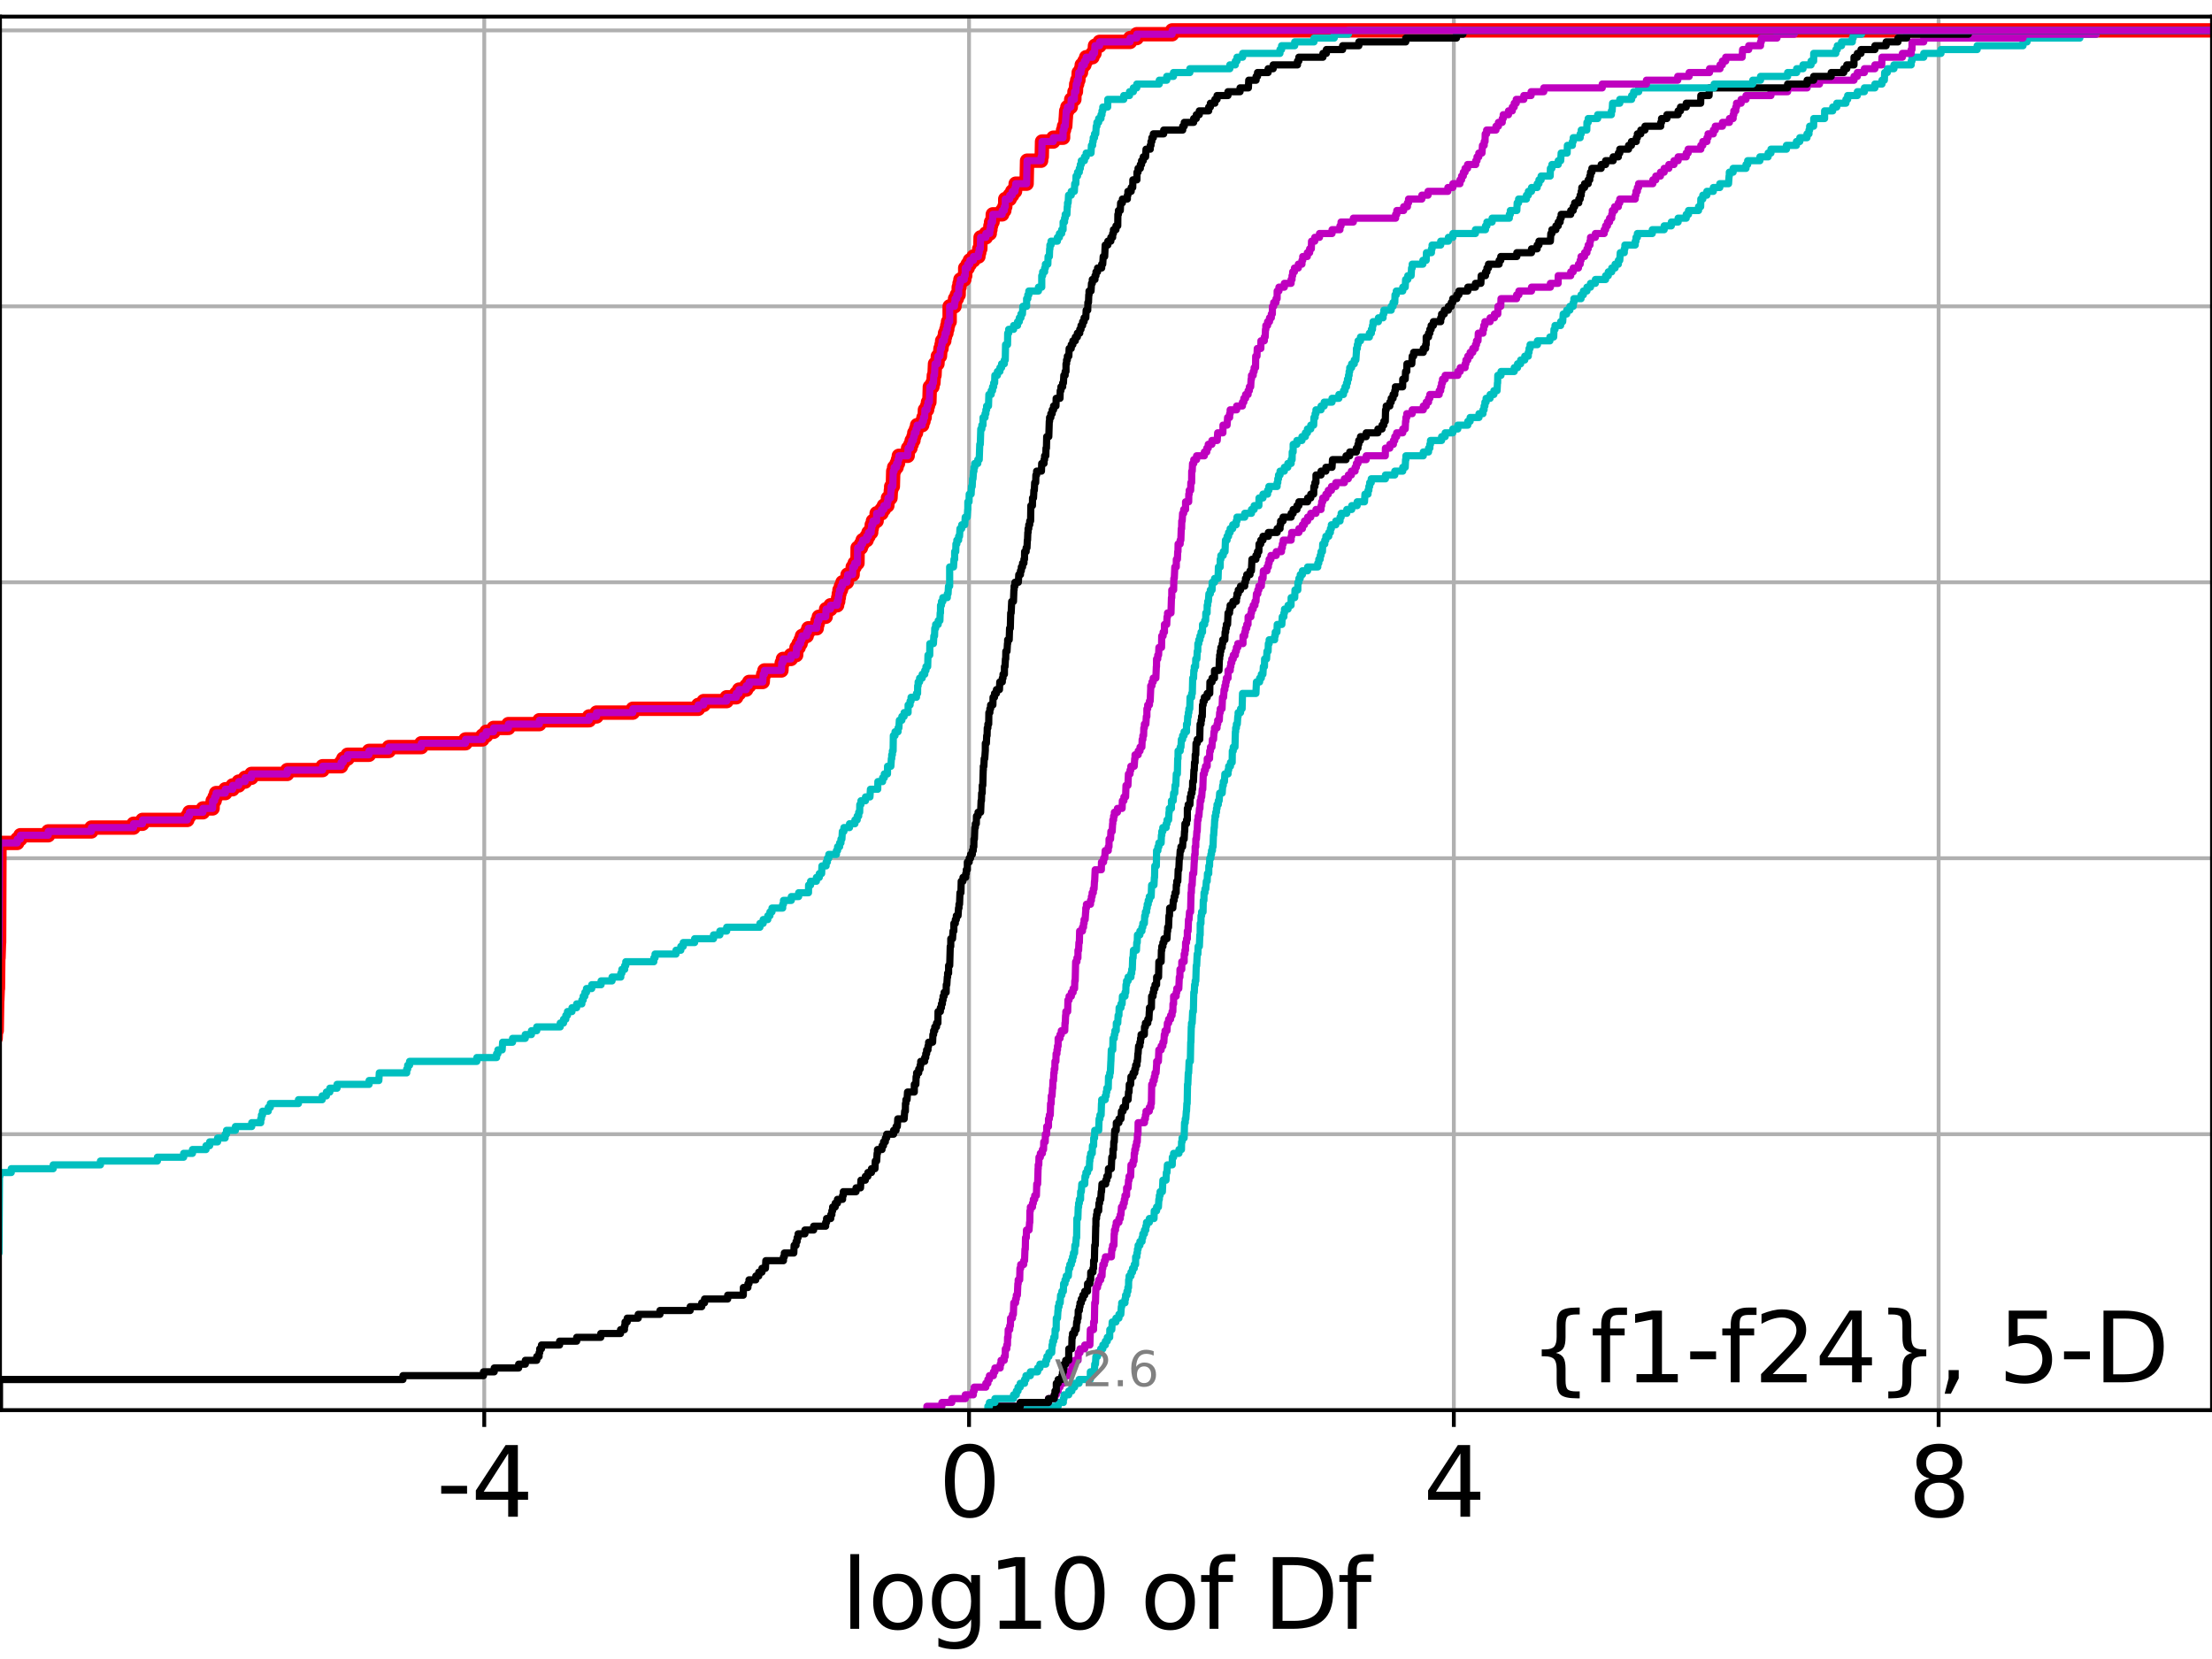 <?xml version="1.0" encoding="utf-8" standalone="no"?>
<!DOCTYPE svg PUBLIC "-//W3C//DTD SVG 1.1//EN"
  "http://www.w3.org/Graphics/SVG/1.1/DTD/svg11.dtd">
<svg xmlns:xlink="http://www.w3.org/1999/xlink" width="460.8pt" height="345.6pt" viewBox="0 0 460.8 345.6" xmlns="http://www.w3.org/2000/svg" version="1.1">
 <defs>
  <style type="text/css">*{stroke-linejoin: round; stroke-linecap: butt}</style>
 </defs>
 <g id="figure_1">
  <g id="patch_1">
   <path d="M 0 345.6 
L 460.8 345.6 
L 460.8 0 
L 0 0 
z
" style="fill: #ffffff"/>
  </g>
  <g id="axes_1">
   <g id="patch_2">
    <path d="M 0 293.76 
L 460.8 293.76 
L 460.8 3.456 
L 0 3.456 
z
" style="fill: #ffffff"/>
   </g>
   <g id="matplotlib.axis_1">
    <g id="xtick_1">
     <g id="line2d_1">
      <path d="M 100.88 293.76 
L 100.88 3.456 
" clip-path="url(#p6a7586e517)" style="fill: none; stroke: #b0b0b0; stroke-width: 0.8; stroke-linecap: square"/>
     </g>
     <g id="line2d_2">
      <defs>
       <path id="md697d1a0b6" d="M 0 0 
L 0 3.5 
" style="stroke: #000000; stroke-width: 0.8"/>
      </defs>
      <g>
       <use xlink:href="#md697d1a0b6" x="100.88" y="293.76" style="stroke: #000000; stroke-width: 0.8"/>
      </g>
     </g>
     <g id="text_1">
      <!-- -4 -->
      <g transform="translate(90.91 315.957)scale(0.2 -0.2)">
       <defs>
        <path id="DejaVuSans-2d" d="M 313 2009 
L 1997 2009 
L 1997 1497 
L 313 1497 
L 313 2009 
z
" transform="scale(0.016)"/>
        <path id="DejaVuSans-34" d="M 2419 4116 
L 825 1625 
L 2419 1625 
L 2419 4116 
z
M 2253 4666 
L 3047 4666 
L 3047 1625 
L 3713 1625 
L 3713 1100 
L 3047 1100 
L 3047 0 
L 2419 0 
L 2419 1100 
L 313 1100 
L 313 1709 
L 2253 4666 
z
" transform="scale(0.016)"/>
       </defs>
       <use xlink:href="#DejaVuSans-2d"/>
       <use xlink:href="#DejaVuSans-34" x="36.084"/>
      </g>
     </g>
    </g>
    <g id="xtick_2">
     <g id="line2d_3">
      <path d="M 201.869 293.76 
L 201.869 3.456 
" clip-path="url(#p6a7586e517)" style="fill: none; stroke: #b0b0b0; stroke-width: 0.8; stroke-linecap: square"/>
     </g>
     <g id="line2d_4">
      <g>
       <use xlink:href="#md697d1a0b6" x="201.869" y="293.76" style="stroke: #000000; stroke-width: 0.8"/>
      </g>
     </g>
     <g id="text_2">
      <!-- 0 -->
      <g transform="translate(195.507 315.957)scale(0.2 -0.2)">
       <defs>
        <path id="DejaVuSans-30" d="M 2034 4250 
Q 1547 4250 1301 3770 
Q 1056 3291 1056 2328 
Q 1056 1369 1301 889 
Q 1547 409 2034 409 
Q 2525 409 2770 889 
Q 3016 1369 3016 2328 
Q 3016 3291 2770 3770 
Q 2525 4250 2034 4250 
z
M 2034 4750 
Q 2819 4750 3233 4129 
Q 3647 3509 3647 2328 
Q 3647 1150 3233 529 
Q 2819 -91 2034 -91 
Q 1250 -91 836 529 
Q 422 1150 422 2328 
Q 422 3509 836 4129 
Q 1250 4750 2034 4750 
z
" transform="scale(0.016)"/>
       </defs>
       <use xlink:href="#DejaVuSans-30"/>
      </g>
     </g>
    </g>
    <g id="xtick_3">
     <g id="line2d_5">
      <path d="M 302.859 293.76 
L 302.859 3.456 
" clip-path="url(#p6a7586e517)" style="fill: none; stroke: #b0b0b0; stroke-width: 0.8; stroke-linecap: square"/>
     </g>
     <g id="line2d_6">
      <g>
       <use xlink:href="#md697d1a0b6" x="302.859" y="293.76" style="stroke: #000000; stroke-width: 0.8"/>
      </g>
     </g>
     <g id="text_3">
      <!-- 4 -->
      <g transform="translate(296.496 315.957)scale(0.2 -0.2)">
       <use xlink:href="#DejaVuSans-34"/>
      </g>
     </g>
    </g>
    <g id="xtick_4">
     <g id="line2d_7">
      <path d="M 403.848 293.76 
L 403.848 3.456 
" clip-path="url(#p6a7586e517)" style="fill: none; stroke: #b0b0b0; stroke-width: 0.8; stroke-linecap: square"/>
     </g>
     <g id="line2d_8">
      <g>
       <use xlink:href="#md697d1a0b6" x="403.848" y="293.76" style="stroke: #000000; stroke-width: 0.8"/>
      </g>
     </g>
     <g id="text_4">
      <!-- 8 -->
      <g transform="translate(397.486 315.957)scale(0.2 -0.2)">
       <defs>
        <path id="DejaVuSans-38" d="M 2034 2216 
Q 1584 2216 1326 1975 
Q 1069 1734 1069 1313 
Q 1069 891 1326 650 
Q 1584 409 2034 409 
Q 2484 409 2743 651 
Q 3003 894 3003 1313 
Q 3003 1734 2745 1975 
Q 2488 2216 2034 2216 
z
M 1403 2484 
Q 997 2584 770 2862 
Q 544 3141 544 3541 
Q 544 4100 942 4425 
Q 1341 4750 2034 4750 
Q 2731 4750 3128 4425 
Q 3525 4100 3525 3541 
Q 3525 3141 3298 2862 
Q 3072 2584 2669 2484 
Q 3125 2378 3379 2068 
Q 3634 1759 3634 1313 
Q 3634 634 3220 271 
Q 2806 -91 2034 -91 
Q 1263 -91 848 271 
Q 434 634 434 1313 
Q 434 1759 690 2068 
Q 947 2378 1403 2484 
z
M 1172 3481 
Q 1172 3119 1398 2916 
Q 1625 2713 2034 2713 
Q 2441 2713 2670 2916 
Q 2900 3119 2900 3481 
Q 2900 3844 2670 4047 
Q 2441 4250 2034 4250 
Q 1625 4250 1398 4047 
Q 1172 3844 1172 3481 
z
" transform="scale(0.016)"/>
       </defs>
       <use xlink:href="#DejaVuSans-38"/>
      </g>
     </g>
    </g>
    <g id="text_5">
     <!-- log10 of Df -->
     <g transform="translate(175.214 339.313)scale(0.2 -0.2)">
      <defs>
       <path id="DejaVuSans-6c" d="M 603 4863 
L 1178 4863 
L 1178 0 
L 603 0 
L 603 4863 
z
" transform="scale(0.016)"/>
       <path id="DejaVuSans-6f" d="M 1959 3097 
Q 1497 3097 1228 2736 
Q 959 2375 959 1747 
Q 959 1119 1226 758 
Q 1494 397 1959 397 
Q 2419 397 2687 759 
Q 2956 1122 2956 1747 
Q 2956 2369 2687 2733 
Q 2419 3097 1959 3097 
z
M 1959 3584 
Q 2709 3584 3137 3096 
Q 3566 2609 3566 1747 
Q 3566 888 3137 398 
Q 2709 -91 1959 -91 
Q 1206 -91 779 398 
Q 353 888 353 1747 
Q 353 2609 779 3096 
Q 1206 3584 1959 3584 
z
" transform="scale(0.016)"/>
       <path id="DejaVuSans-67" d="M 2906 1791 
Q 2906 2416 2648 2759 
Q 2391 3103 1925 3103 
Q 1463 3103 1205 2759 
Q 947 2416 947 1791 
Q 947 1169 1205 825 
Q 1463 481 1925 481 
Q 2391 481 2648 825 
Q 2906 1169 2906 1791 
z
M 3481 434 
Q 3481 -459 3084 -895 
Q 2688 -1331 1869 -1331 
Q 1566 -1331 1297 -1286 
Q 1028 -1241 775 -1147 
L 775 -588 
Q 1028 -725 1275 -790 
Q 1522 -856 1778 -856 
Q 2344 -856 2625 -561 
Q 2906 -266 2906 331 
L 2906 616 
Q 2728 306 2450 153 
Q 2172 0 1784 0 
Q 1141 0 747 490 
Q 353 981 353 1791 
Q 353 2603 747 3093 
Q 1141 3584 1784 3584 
Q 2172 3584 2450 3431 
Q 2728 3278 2906 2969 
L 2906 3500 
L 3481 3500 
L 3481 434 
z
" transform="scale(0.016)"/>
       <path id="DejaVuSans-31" d="M 794 531 
L 1825 531 
L 1825 4091 
L 703 3866 
L 703 4441 
L 1819 4666 
L 2450 4666 
L 2450 531 
L 3481 531 
L 3481 0 
L 794 0 
L 794 531 
z
" transform="scale(0.016)"/>
       <path id="DejaVuSans-20" transform="scale(0.016)"/>
       <path id="DejaVuSans-66" d="M 2375 4863 
L 2375 4384 
L 1825 4384 
Q 1516 4384 1395 4259 
Q 1275 4134 1275 3809 
L 1275 3500 
L 2222 3500 
L 2222 3053 
L 1275 3053 
L 1275 0 
L 697 0 
L 697 3053 
L 147 3053 
L 147 3500 
L 697 3500 
L 697 3744 
Q 697 4328 969 4595 
Q 1241 4863 1831 4863 
L 2375 4863 
z
" transform="scale(0.016)"/>
       <path id="DejaVuSans-44" d="M 1259 4147 
L 1259 519 
L 2022 519 
Q 2988 519 3436 956 
Q 3884 1394 3884 2338 
Q 3884 3275 3436 3711 
Q 2988 4147 2022 4147 
L 1259 4147 
z
M 628 4666 
L 1925 4666 
Q 3281 4666 3915 4102 
Q 4550 3538 4550 2338 
Q 4550 1131 3912 565 
Q 3275 0 1925 0 
L 628 0 
L 628 4666 
z
" transform="scale(0.016)"/>
      </defs>
      <use xlink:href="#DejaVuSans-6c"/>
      <use xlink:href="#DejaVuSans-6f" x="27.783"/>
      <use xlink:href="#DejaVuSans-67" x="88.965"/>
      <use xlink:href="#DejaVuSans-31" x="152.441"/>
      <use xlink:href="#DejaVuSans-30" x="216.064"/>
      <use xlink:href="#DejaVuSans-20" x="279.688"/>
      <use xlink:href="#DejaVuSans-6f" x="311.475"/>
      <use xlink:href="#DejaVuSans-66" x="372.656"/>
      <use xlink:href="#DejaVuSans-20" x="407.861"/>
      <use xlink:href="#DejaVuSans-44" x="439.648"/>
      <use xlink:href="#DejaVuSans-66" x="516.65"/>
     </g>
    </g>
   </g>
   <g id="matplotlib.axis_2">
    <g id="ytick_1">
     <g id="line2d_9">
      <path d="M 0 293.76 
L 460.8 293.76 
" clip-path="url(#p6a7586e517)" style="fill: none; stroke: #b0b0b0; stroke-width: 0.8; stroke-linecap: square"/>
     </g>
     <g id="line2d_10">
      <defs>
       <path id="ma24469569d" d="M 0 0 
L -3.5 0 
" style="stroke: #000000; stroke-width: 0.8"/>
      </defs>
      <g>
       <use xlink:href="#ma24469569d" x="0" y="293.76" style="stroke: #000000; stroke-width: 0.8"/>
      </g>
     </g>
    </g>
    <g id="ytick_2">
     <g id="line2d_11">
      <path d="M 0 236.274 
L 460.8 236.274 
" clip-path="url(#p6a7586e517)" style="fill: none; stroke: #b0b0b0; stroke-width: 0.8; stroke-linecap: square"/>
     </g>
     <g id="line2d_12">
      <g>
       <use xlink:href="#ma24469569d" x="0" y="236.274" style="stroke: #000000; stroke-width: 0.8"/>
      </g>
     </g>
    </g>
    <g id="ytick_3">
     <g id="line2d_13">
      <path d="M 0 178.788 
L 460.8 178.788 
" clip-path="url(#p6a7586e517)" style="fill: none; stroke: #b0b0b0; stroke-width: 0.8; stroke-linecap: square"/>
     </g>
     <g id="line2d_14">
      <g>
       <use xlink:href="#ma24469569d" x="0" y="178.788" style="stroke: #000000; stroke-width: 0.8"/>
      </g>
     </g>
    </g>
    <g id="ytick_4">
     <g id="line2d_15">
      <path d="M 0 121.302 
L 460.8 121.302 
" clip-path="url(#p6a7586e517)" style="fill: none; stroke: #b0b0b0; stroke-width: 0.8; stroke-linecap: square"/>
     </g>
     <g id="line2d_16">
      <g>
       <use xlink:href="#ma24469569d" x="0" y="121.302" style="stroke: #000000; stroke-width: 0.8"/>
      </g>
     </g>
    </g>
    <g id="ytick_5">
     <g id="line2d_17">
      <path d="M 0 63.816 
L 460.8 63.816 
" clip-path="url(#p6a7586e517)" style="fill: none; stroke: #b0b0b0; stroke-width: 0.8; stroke-linecap: square"/>
     </g>
     <g id="line2d_18">
      <g>
       <use xlink:href="#ma24469569d" x="0" y="63.816" style="stroke: #000000; stroke-width: 0.8"/>
      </g>
     </g>
    </g>
    <g id="ytick_6">
     <g id="line2d_19">
      <path d="M 0 6.33 
L 460.8 6.33 
" clip-path="url(#p6a7586e517)" style="fill: none; stroke: #b0b0b0; stroke-width: 0.8; stroke-linecap: square"/>
     </g>
     <g id="line2d_20">
      <g>
       <use xlink:href="#ma24469569d" x="0" y="6.33" style="stroke: #000000; stroke-width: 0.8"/>
      </g>
     </g>
    </g>
   </g>
   <g id="line2d_21">
    <path d="M -1 216.314 
L -0.91 216.314 
L -0.85 214.717 
L -0.687 214.717 
L -0.58 208.33 
L -0.556 208.33 
L -0.469 205.934 
L -0.424 205.934 
L -0.358 199.547 
L -0.311 199.547 
L -0.212 196.353 
L -0.186 196.353 
L -0.109 175.594 
L 3.599 175.594 
L 3.599 174.796 
L 4.251 174.796 
L 4.251 173.998 
L 10.049 173.998 
L 10.049 173.199 
L 19.034 173.199 
L 19.034 172.401 
L 27.819 172.401 
L 27.819 171.602 
L 29.679 171.602 
L 29.679 170.804 
L 39.026 170.804 
L 39.026 170.006 
L 39.458 170.006 
L 39.458 169.207 
L 42.277 169.207 
L 42.277 168.409 
L 44.289 168.409 
L 44.308 166.812 
L 44.717 166.812 
L 44.717 166.013 
L 45.013 166.013 
L 45.013 165.215 
L 46.934 165.215 
L 46.934 164.417 
L 48.455 164.417 
L 48.455 163.618 
L 49.723 163.618 
L 49.723 162.82 
L 51.058 162.82 
L 51.058 162.021 
L 52.38 162.021 
L 52.38 161.223 
L 59.836 161.223 
L 59.836 160.425 
L 67.196 160.425 
L 67.196 159.626 
L 71.05 159.626 
L 71.05 158.828 
L 71.513 158.828 
L 71.513 158.029 
L 72.412 158.029 
L 72.412 157.231 
L 76.862 157.231 
L 76.862 156.432 
L 81.004 156.432 
L 81.004 155.634 
L 87.769 155.634 
L 87.769 154.836 
L 96.966 154.836 
L 96.966 154.037 
L 100.499 154.037 
L 100.499 153.239 
L 101.291 153.239 
L 101.291 152.44 
L 102.818 152.44 
L 102.818 151.642 
L 105.908 151.642 
L 105.908 150.844 
L 112.36 150.844 
L 112.36 150.045 
L 122.72 150.045 
L 122.72 149.247 
L 124.274 149.247 
L 124.274 148.448 
L 131.83 148.448 
L 131.83 147.65 
L 145.453 147.65 
L 145.453 146.851 
L 146.584 146.851 
L 146.584 146.053 
L 151.377 146.053 
L 151.377 145.255 
L 153.372 145.255 
L 153.372 144.456 
L 153.966 144.456 
L 153.966 143.658 
L 155.458 143.658 
L 155.458 142.859 
L 156.069 142.859 
L 156.069 142.061 
L 158.89 142.061 
L 158.984 140.464 
L 159.247 140.464 
L 159.247 139.666 
L 162.785 139.666 
L 162.852 138.069 
L 163.105 138.069 
L 163.105 137.27 
L 164.771 137.27 
L 164.771 136.472 
L 165.853 136.472 
L 165.932 134.875 
L 166.373 134.875 
L 166.373 134.077 
L 166.785 134.077 
L 166.785 133.278 
L 167.07 133.278 
L 167.07 132.48 
L 168.048 132.48 
L 168.048 131.682 
L 168.393 131.682 
L 168.393 130.883 
L 170.141 130.883 
L 170.141 130.085 
L 170.305 130.085 
L 170.305 129.286 
L 170.579 129.286 
L 170.579 128.488 
L 172.001 128.488 
L 172.091 126.891 
L 173.007 126.891 
L 173.007 126.093 
L 174.387 126.093 
L 174.387 125.294 
L 174.608 125.294 
L 174.608 124.496 
L 174.74 124.496 
L 174.74 123.697 
L 174.883 123.697 
L 174.883 122.899 
L 175.186 122.899 
L 175.186 122.101 
L 175.506 122.101 
L 175.506 121.302 
L 176.42 121.302 
L 176.42 120.504 
L 176.568 120.504 
L 176.568 119.705 
L 177.618 119.705 
L 177.641 118.109 
L 178.048 118.109 
L 178.048 117.31 
L 178.624 117.31 
L 178.662 114.116 
L 179.347 114.116 
L 179.347 113.318 
L 179.708 113.318 
L 179.708 112.52 
L 180.536 112.52 
L 180.536 111.721 
L 180.928 111.721 
L 180.928 110.923 
L 181.481 110.923 
L 181.481 110.124 
L 181.599 110.124 
L 181.599 109.326 
L 181.849 109.326 
L 181.849 108.528 
L 182.618 108.528 
L 182.619 106.931 
L 183.638 106.931 
L 183.638 106.132 
L 184.124 106.132 
L 184.124 105.334 
L 184.848 105.334 
L 184.848 104.535 
L 184.982 104.535 
L 184.982 103.737 
L 185.508 103.737 
L 185.587 102.14 
L 185.652 102.14 
L 185.652 101.342 
L 185.993 101.342 
L 186.078 98.148 
L 186.268 98.148 
L 186.268 97.35 
L 186.773 97.35 
L 186.773 96.551 
L 187.065 96.551 
L 187.065 95.753 
L 187.246 95.753 
L 187.246 94.954 
L 189.083 94.954 
L 189.174 93.358 
L 189.655 93.358 
L 189.655 92.559 
L 189.925 92.559 
L 189.925 91.761 
L 190.288 91.761 
L 190.288 90.962 
L 190.468 90.962 
L 190.468 90.164 
L 190.825 90.164 
L 190.825 89.366 
L 191.051 89.366 
L 191.051 88.567 
L 192.116 88.567 
L 192.116 87.769 
L 192.378 87.769 
L 192.378 86.97 
L 192.617 86.97 
L 192.679 85.373 
L 193.128 85.373 
L 193.128 84.575 
L 193.317 84.575 
L 193.317 83.777 
L 193.606 83.777 
L 193.704 80.583 
L 194.241 80.583 
L 194.241 79.785 
L 194.445 79.785 
L 194.54 78.188 
L 194.673 78.188 
L 194.783 75.792 
L 195.286 75.792 
L 195.375 74.196 
L 195.808 74.196 
L 195.918 72.599 
L 196.134 72.599 
L 196.134 71.8 
L 196.268 71.8 
L 196.268 71.002 
L 196.711 71.002 
L 196.711 70.204 
L 196.865 70.204 
L 196.865 69.405 
L 197.154 69.405 
L 197.154 68.607 
L 197.34 68.607 
L 197.34 67.808 
L 197.496 67.808 
L 197.496 67.01 
L 197.83 67.01 
L 197.83 63.816 
L 198.842 63.816 
L 198.842 63.018 
L 198.956 63.018 
L 198.956 62.219 
L 199.329 62.219 
L 199.329 61.421 
L 199.699 61.421 
L 199.725 59.824 
L 199.891 59.824 
L 199.891 59.026 
L 200.074 59.026 
L 200.074 58.227 
L 200.877 58.227 
L 200.877 57.429 
L 201.074 57.429 
L 201.074 55.832 
L 201.589 55.832 
L 201.589 55.034 
L 202.035 55.034 
L 202.035 54.235 
L 202.791 54.235 
L 202.791 53.437 
L 203.822 53.437 
L 203.822 52.638 
L 203.991 52.638 
L 203.991 51.84 
L 204.214 51.84 
L 204.275 49.445 
L 205.377 49.445 
L 205.377 48.646 
L 206.181 48.646 
L 206.181 47.848 
L 206.318 47.848 
L 206.318 47.05 
L 206.459 47.05 
L 206.459 46.251 
L 206.766 46.251 
L 206.816 44.654 
L 208.769 44.654 
L 208.769 43.856 
L 209.22 43.856 
L 209.22 43.057 
L 209.414 43.057 
L 209.414 41.461 
L 210.346 41.461 
L 210.346 40.662 
L 210.86 40.662 
L 210.86 39.864 
L 211.448 39.864 
L 211.448 39.065 
L 211.586 39.065 
L 211.586 38.267 
L 213.86 38.267 
L 213.958 33.476 
L 216.879 33.476 
L 216.879 32.678 
L 217.014 32.678 
L 217.081 29.484 
L 219.423 29.484 
L 219.423 28.686 
L 221.46 28.686 
L 221.46 27.089 
L 221.659 27.089 
L 221.659 26.291 
L 221.908 26.291 
L 222.01 24.694 
L 222.021 24.694 
L 222.117 23.097 
L 222.358 23.097 
L 222.358 22.299 
L 223.062 22.299 
L 223.16 20.702 
L 223.808 20.702 
L 223.836 19.105 
L 224.13 19.105 
L 224.197 17.508 
L 224.402 17.508 
L 224.402 16.71 
L 224.646 16.71 
L 224.719 15.113 
L 225.188 15.113 
L 225.188 14.314 
L 225.35 14.314 
L 225.35 13.516 
L 225.906 13.516 
L 225.906 12.718 
L 226.269 12.718 
L 226.269 11.919 
L 227.58 11.919 
L 227.58 11.121 
L 228.002 11.121 
L 228.106 9.524 
L 229.06 9.524 
L 229.06 8.726 
L 235.419 8.726 
L 235.419 7.927 
L 236.809 7.927 
L 236.809 7.129 
L 244.178 7.129 
L 244.178 6.33 
L 244.178 6.33 
L 460.8 6.33 
L 460.8 6.33 
" clip-path="url(#p6a7586e517)" style="fill: none; stroke: #ff0000; stroke-width: 3; stroke-linecap: square"/>
   </g>
   <g id="line2d_22">
    <path d="M 212.535 293.76 
L 212.535 292.962 
L 220.434 292.962 
L 220.434 292.163 
L 221.515 292.163 
L 221.515 291.365 
L 221.649 291.365 
L 221.649 290.566 
L 222.636 290.566 
L 222.636 289.768 
L 223.288 289.768 
L 223.288 288.97 
L 223.855 288.97 
L 223.855 288.171 
L 224.788 288.171 
L 224.788 287.373 
L 227.126 287.373 
L 227.139 285.776 
L 227.985 285.776 
L 228.052 284.179 
L 228.2 284.179 
L 228.295 282.582 
L 228.637 282.582 
L 228.637 281.784 
L 229.299 281.784 
L 229.299 280.985 
L 229.74 280.985 
L 229.74 280.187 
L 230.267 280.187 
L 230.267 279.389 
L 230.668 279.389 
L 230.668 278.59 
L 231.166 278.59 
L 231.195 276.993 
L 231.606 276.993 
L 231.693 275.396 
L 232.466 275.396 
L 232.466 274.598 
L 233.094 274.598 
L 233.094 273.8 
L 233.482 273.8 
L 233.591 272.203 
L 233.671 272.203 
L 233.671 271.404 
L 234.354 271.404 
L 234.354 270.606 
L 234.477 270.606 
L 234.477 269.808 
L 234.763 269.808 
L 234.763 269.009 
L 234.962 269.009 
L 234.962 268.211 
L 235.092 268.211 
L 235.119 266.614 
L 235.212 266.614 
L 235.212 265.815 
L 235.605 265.815 
L 235.605 265.017 
L 235.925 265.017 
L 235.925 264.219 
L 236.287 264.219 
L 236.287 263.42 
L 236.56 263.42 
L 236.576 261.823 
L 236.828 261.823 
L 236.828 261.025 
L 236.951 261.025 
L 236.951 260.227 
L 237.09 260.227 
L 237.09 259.428 
L 237.462 259.428 
L 237.462 258.63 
L 237.909 258.63 
L 237.909 257.831 
L 238.072 257.831 
L 238.072 257.033 
L 238.411 257.033 
L 238.411 256.234 
L 238.695 256.234 
L 238.695 255.436 
L 238.84 255.436 
L 238.84 254.638 
L 239.429 254.638 
L 239.429 253.839 
L 240.405 253.839 
L 240.45 252.242 
L 240.936 252.242 
L 240.936 251.444 
L 241.321 251.444 
L 241.412 249.847 
L 241.512 249.847 
L 241.512 249.049 
L 241.666 249.049 
L 241.666 248.25 
L 242.145 248.25 
L 242.25 245.855 
L 242.902 245.855 
L 242.974 244.258 
L 243.102 244.258 
L 243.187 242.661 
L 244.202 242.661 
L 244.219 241.065 
L 244.48 241.065 
L 244.48 240.266 
L 245.6 240.266 
L 245.6 239.468 
L 246.119 239.468 
L 246.14 237.871 
L 246.246 237.871 
L 246.246 237.072 
L 246.677 237.072 
L 246.764 233.879 
L 246.909 233.879 
L 246.909 233.08 
L 247.028 233.08 
L 247.13 231.484 
L 247.174 231.484 
L 247.243 229.887 
L 247.311 229.887 
L 247.381 225.895 
L 247.448 225.895 
L 247.539 223.499 
L 247.62 223.499 
L 247.712 221.104 
L 247.972 221.104 
L 248.049 217.112 
L 248.09 217.112 
L 248.161 213.918 
L 248.21 213.918 
L 248.21 213.12 
L 248.349 213.12 
L 248.454 210.725 
L 248.598 210.725 
L 248.687 206.733 
L 248.791 206.733 
L 248.858 205.136 
L 248.98 205.136 
L 248.98 204.337 
L 249.109 204.337 
L 249.202 201.144 
L 249.29 201.144 
L 249.398 198.749 
L 249.542 198.749 
L 249.596 197.152 
L 249.85 197.152 
L 249.946 194.756 
L 250.017 194.756 
L 250.033 192.361 
L 250.182 192.361 
L 250.192 190.764 
L 250.314 190.764 
L 250.314 189.966 
L 250.616 189.966 
L 250.665 187.571 
L 250.798 187.571 
L 250.825 185.974 
L 251.014 185.974 
L 251.014 185.175 
L 251.193 185.175 
L 251.299 183.579 
L 251.476 183.579 
L 251.537 181.982 
L 251.803 181.982 
L 251.822 180.385 
L 251.969 180.385 
L 252.011 178.788 
L 252.244 178.788 
L 252.244 177.99 
L 252.379 177.99 
L 252.379 177.191 
L 252.574 177.191 
L 252.574 176.393 
L 252.701 176.393 
L 252.778 173.998 
L 252.832 173.998 
L 252.927 172.401 
L 252.969 172.401 
L 253.041 170.804 
L 253.109 170.804 
L 253.109 170.006 
L 253.274 170.006 
L 253.274 169.207 
L 253.414 169.207 
L 253.414 168.409 
L 253.527 168.409 
L 253.527 167.61 
L 253.796 167.61 
L 253.796 166.812 
L 253.97 166.812 
L 254.076 165.215 
L 254.604 165.215 
L 254.707 163.618 
L 254.833 163.618 
L 254.833 162.82 
L 255.07 162.82 
L 255.16 161.223 
L 255.827 161.223 
L 255.827 160.425 
L 255.953 160.425 
L 255.953 159.626 
L 256.327 159.626 
L 256.327 158.828 
L 256.682 158.828 
L 256.714 156.432 
L 256.907 156.432 
L 256.907 155.634 
L 257.267 155.634 
L 257.352 152.44 
L 257.408 152.44 
L 257.408 151.642 
L 257.562 151.642 
L 257.562 150.844 
L 257.754 150.844 
L 257.854 149.247 
L 257.923 149.247 
L 257.923 148.448 
L 258.429 148.448 
L 258.429 147.65 
L 258.754 147.65 
L 258.842 144.456 
L 261.633 144.456 
L 261.738 142.061 
L 262.403 142.061 
L 262.403 141.263 
L 262.759 141.263 
L 262.759 140.464 
L 263.089 140.464 
L 263.179 138.867 
L 263.407 138.867 
L 263.439 137.27 
L 263.848 137.27 
L 263.932 135.674 
L 264.17 135.674 
L 264.219 134.077 
L 264.39 134.077 
L 264.39 133.278 
L 265.527 133.278 
L 265.527 132.48 
L 265.655 132.48 
L 265.655 131.682 
L 266.017 131.682 
L 266.068 130.085 
L 267.032 130.085 
L 267.116 128.488 
L 267.457 128.488 
L 267.457 127.69 
L 267.582 127.69 
L 267.582 126.891 
L 268.326 126.891 
L 268.326 126.093 
L 268.95 126.093 
L 268.969 124.496 
L 269.714 124.496 
L 269.771 122.899 
L 270.357 122.899 
L 270.375 121.302 
L 270.581 121.302 
L 270.581 120.504 
L 270.866 120.504 
L 270.866 119.705 
L 271.316 119.705 
L 271.316 118.907 
L 272.398 118.907 
L 272.398 118.109 
L 274.516 118.109 
L 274.516 117.31 
L 274.732 117.31 
L 274.732 116.512 
L 275.022 116.512 
L 275.022 115.713 
L 275.198 115.713 
L 275.198 114.915 
L 275.487 114.915 
L 275.546 113.318 
L 275.976 113.318 
L 275.976 112.52 
L 276.203 112.52 
L 276.203 111.721 
L 276.809 111.721 
L 276.809 110.923 
L 277.145 110.923 
L 277.145 110.124 
L 277.345 110.124 
L 277.345 109.326 
L 278.272 109.326 
L 278.272 108.528 
L 279.156 108.528 
L 279.156 107.729 
L 279.388 107.729 
L 279.388 106.931 
L 280.562 106.931 
L 280.562 106.132 
L 281.588 106.132 
L 281.588 105.334 
L 282.723 105.334 
L 282.723 104.535 
L 284.246 104.535 
L 284.348 102.939 
L 284.98 102.939 
L 284.98 102.14 
L 285.159 102.14 
L 285.159 101.342 
L 285.329 101.342 
L 285.329 100.543 
L 285.655 100.543 
L 285.655 99.745 
L 288.612 99.745 
L 288.612 98.947 
L 290.559 98.947 
L 290.559 98.148 
L 292.218 98.148 
L 292.218 97.35 
L 292.732 97.35 
L 292.804 95.753 
L 292.875 95.753 
L 292.875 94.954 
L 296.497 94.954 
L 296.497 94.156 
L 297.592 94.156 
L 297.592 93.358 
L 297.863 93.358 
L 297.863 92.559 
L 297.998 92.559 
L 297.998 91.761 
L 300.312 91.761 
L 300.312 90.962 
L 301.057 90.962 
L 301.057 90.164 
L 302.636 90.164 
L 302.636 89.366 
L 303.686 89.366 
L 303.686 88.567 
L 305.768 88.567 
L 305.768 87.769 
L 306.257 87.769 
L 306.257 86.97 
L 308.1 86.97 
L 308.1 86.172 
L 308.932 86.172 
L 308.932 85.373 
L 309.161 85.373 
L 309.161 84.575 
L 309.33 84.575 
L 309.33 83.777 
L 309.582 83.777 
L 309.582 82.978 
L 310.42 82.978 
L 310.42 82.18 
L 311.204 82.18 
L 311.204 81.381 
L 311.867 81.381 
L 311.945 79.785 
L 311.981 79.785 
L 312.016 78.188 
L 312.687 78.188 
L 312.687 77.389 
L 315.445 77.389 
L 315.445 76.591 
L 316.132 76.591 
L 316.132 75.792 
L 316.781 75.792 
L 316.781 74.994 
L 317.633 74.994 
L 317.633 74.196 
L 318.37 74.196 
L 318.37 73.397 
L 318.531 73.397 
L 318.531 72.599 
L 318.743 72.599 
L 318.743 71.8 
L 320.277 71.8 
L 320.277 71.002 
L 322.873 71.002 
L 322.873 70.204 
L 323.664 70.204 
L 323.724 68.607 
L 323.939 68.607 
L 323.939 67.808 
L 325.109 67.808 
L 325.109 67.01 
L 325.538 67.01 
L 325.645 65.413 
L 326.37 65.413 
L 326.37 64.615 
L 327.033 64.615 
L 327.033 63.816 
L 327.728 63.816 
L 327.728 63.018 
L 327.871 63.018 
L 327.871 62.219 
L 329.361 62.219 
L 329.361 61.421 
L 329.849 61.421 
L 329.849 60.623 
L 330.59 60.623 
L 330.59 59.824 
L 331.334 59.824 
L 331.334 59.026 
L 332.344 59.026 
L 332.344 58.227 
L 334.477 58.227 
L 334.477 57.429 
L 335.036 57.429 
L 335.036 56.63 
L 335.752 56.63 
L 335.752 55.832 
L 336.452 55.832 
L 336.452 55.034 
L 337.135 55.034 
L 337.135 54.235 
L 337.428 54.235 
L 337.531 52.638 
L 338.368 52.638 
L 338.368 51.84 
L 338.493 51.84 
L 338.493 51.042 
L 340.65 51.042 
L 340.65 50.243 
L 340.81 50.243 
L 340.81 49.445 
L 341.095 49.445 
L 341.095 48.646 
L 344.201 48.646 
L 344.201 47.848 
L 346.677 47.848 
L 346.677 47.05 
L 348.166 47.05 
L 348.166 46.251 
L 349.583 46.251 
L 349.583 45.453 
L 351.274 45.453 
L 351.274 44.654 
L 351.748 44.654 
L 351.748 43.856 
L 353.837 43.856 
L 353.837 43.057 
L 354.278 43.057 
L 354.313 41.461 
L 354.725 41.461 
L 354.725 40.662 
L 355.567 40.662 
L 355.567 39.864 
L 356.918 39.864 
L 356.918 39.065 
L 358.262 39.065 
L 358.262 38.267 
L 360.089 38.267 
L 360.198 36.67 
L 360.247 36.67 
L 360.247 35.872 
L 361.041 35.872 
L 361.041 35.073 
L 363.723 35.073 
L 363.723 34.275 
L 364.071 34.275 
L 364.071 33.476 
L 366.618 33.476 
L 366.618 32.678 
L 368.333 32.678 
L 368.333 31.88 
L 368.921 31.88 
L 368.921 31.081 
L 372.15 31.081 
L 372.15 30.283 
L 374.225 30.283 
L 374.225 29.484 
L 374.933 29.484 
L 374.933 28.686 
L 376.428 28.686 
L 376.428 27.888 
L 376.842 27.888 
L 376.842 27.089 
L 376.985 27.089 
L 376.985 26.291 
L 377.813 26.291 
L 377.839 24.694 
L 380.093 24.694 
L 380.102 23.097 
L 381.789 23.097 
L 381.789 22.299 
L 382.632 22.299 
L 382.632 21.5 
L 384.537 21.5 
L 384.537 20.702 
L 384.903 20.702 
L 384.903 19.903 
L 386.921 19.903 
L 386.921 19.105 
L 388.385 19.105 
L 388.385 18.307 
L 390.575 18.307 
L 390.575 17.508 
L 392.052 17.508 
L 392.052 16.71 
L 392.543 16.71 
L 392.611 15.113 
L 393.161 15.113 
L 393.161 14.314 
L 394.541 14.314 
L 394.541 13.516 
L 398.14 13.516 
L 398.14 12.718 
L 398.301 12.718 
L 398.301 11.919 
L 400.752 11.919 
L 400.752 11.121 
L 404.344 11.121 
L 404.344 10.322 
L 411.878 10.322 
L 411.878 9.524 
L 421.434 9.524 
L 421.434 8.726 
L 422.275 8.726 
L 422.275 7.927 
L 433.269 7.927 
L 433.269 7.129 
L 436.656 7.129 
L 436.656 6.33 
L 436.656 6.33 
L 460.8 6.33 
L 460.8 6.33 
" clip-path="url(#p6a7586e517)" style="fill: none; stroke: #00bfbf; stroke-width: 1.5; stroke-linecap: square"/>
   </g>
   <g id="line2d_23">
    <path d="M 207.259 293.76 
L 207.259 292.962 
L 212.535 292.962 
L 212.535 292.163 
L 218.419 292.163 
L 218.419 291.365 
L 219.617 291.365 
L 219.617 290.566 
L 220.049 290.566 
L 220.049 289.768 
L 220.434 289.768 
L 220.434 288.97 
L 220.813 288.97 
L 220.813 288.171 
L 221.515 288.171 
L 221.515 287.373 
L 221.649 287.373 
L 221.649 286.574 
L 222.636 286.574 
L 222.636 285.776 
L 223.288 285.776 
L 223.288 284.977 
L 223.431 284.977 
L 223.431 284.179 
L 223.855 284.179 
L 223.855 283.381 
L 224.585 283.381 
L 224.619 281.784 
L 224.988 281.784 
L 224.988 280.985 
L 225.971 280.985 
L 225.971 280.187 
L 227.041 280.187 
L 227.139 276.993 
L 227.806 276.993 
L 227.821 275.396 
L 227.983 275.396 
L 228.052 271.404 
L 228.2 271.404 
L 228.304 268.211 
L 228.637 268.211 
L 228.637 267.412 
L 228.87 267.412 
L 228.87 266.614 
L 229.299 266.614 
L 229.299 265.815 
L 229.569 265.815 
L 229.633 264.219 
L 229.74 264.219 
L 229.74 263.42 
L 230.061 263.42 
L 230.061 262.622 
L 230.276 262.622 
L 230.276 261.823 
L 231.532 261.823 
L 231.606 260.227 
L 231.774 260.227 
L 231.774 259.428 
L 232.047 259.428 
L 232.107 257.033 
L 232.163 257.033 
L 232.163 256.234 
L 232.379 256.234 
L 232.379 255.436 
L 232.533 255.436 
L 232.533 254.638 
L 233.094 254.638 
L 233.094 253.839 
L 233.375 253.839 
L 233.375 253.041 
L 233.518 253.041 
L 233.621 251.444 
L 233.996 251.444 
L 233.996 250.646 
L 234.215 250.646 
L 234.215 249.847 
L 234.354 249.847 
L 234.354 249.049 
L 234.682 249.049 
L 234.696 247.452 
L 235.005 247.452 
L 235.092 245.855 
L 235.206 245.855 
L 235.206 245.057 
L 235.537 245.057 
L 235.606 242.661 
L 236.038 242.661 
L 236.038 241.863 
L 236.245 241.863 
L 236.287 240.266 
L 236.401 240.266 
L 236.401 239.468 
L 236.576 239.468 
L 236.576 238.669 
L 236.768 238.669 
L 236.768 237.871 
L 236.913 237.871 
L 236.951 236.274 
L 237.062 236.274 
L 237.09 233.879 
L 238.418 233.879 
L 238.418 233.08 
L 238.609 233.08 
L 238.609 232.282 
L 238.74 232.282 
L 238.74 231.484 
L 239.42 231.484 
L 239.42 230.685 
L 239.737 230.685 
L 239.737 229.887 
L 239.857 229.887 
L 239.921 225.895 
L 240.203 225.895 
L 240.203 225.096 
L 240.45 225.096 
L 240.45 224.298 
L 240.607 224.298 
L 240.607 223.499 
L 240.833 223.499 
L 240.936 221.903 
L 240.952 221.903 
L 240.952 221.104 
L 241.314 221.104 
L 241.412 218.709 
L 241.887 218.709 
L 241.887 217.91 
L 242.25 217.91 
L 242.25 217.112 
L 242.452 217.112 
L 242.547 215.515 
L 242.7 215.515 
L 242.7 214.717 
L 243.102 214.717 
L 243.187 213.12 
L 243.447 213.12 
L 243.447 212.322 
L 243.856 212.322 
L 243.856 211.523 
L 244.16 211.523 
L 244.16 210.725 
L 244.324 210.725 
L 244.352 209.128 
L 244.48 209.128 
L 244.484 207.531 
L 245.014 207.531 
L 245.014 206.733 
L 245.147 206.733 
L 245.147 205.934 
L 245.566 205.934 
L 245.673 203.539 
L 245.797 203.539 
L 245.812 201.942 
L 246.184 201.942 
L 246.189 200.345 
L 246.682 200.345 
L 246.684 198.749 
L 246.847 198.749 
L 246.847 197.95 
L 246.962 197.95 
L 246.981 196.353 
L 247.174 196.353 
L 247.174 195.555 
L 247.344 195.555 
L 247.344 193.958 
L 247.5 193.958 
L 247.583 191.563 
L 247.699 191.563 
L 247.796 189.966 
L 248.022 189.966 
L 248.116 185.974 
L 248.18 185.974 
L 248.222 184.377 
L 248.347 184.377 
L 248.455 181.982 
L 248.668 181.982 
L 248.777 179.587 
L 248.791 179.587 
L 248.881 177.99 
L 248.969 177.99 
L 248.972 176.393 
L 249.098 176.393 
L 249.116 174.796 
L 249.23 174.796 
L 249.325 173.199 
L 249.398 173.199 
L 249.488 170.804 
L 249.601 170.804 
L 249.601 170.006 
L 249.758 170.006 
L 249.869 168.409 
L 249.97 168.409 
L 250.021 166.812 
L 250.192 166.812 
L 250.192 166.013 
L 250.34 166.013 
L 250.448 164.417 
L 250.559 164.417 
L 250.665 161.223 
L 250.89 161.223 
L 250.89 160.425 
L 251.121 160.425 
L 251.121 159.626 
L 251.476 159.626 
L 251.493 158.029 
L 251.969 158.029 
L 252.011 156.432 
L 252.159 156.432 
L 252.159 155.634 
L 252.467 155.634 
L 252.574 154.037 
L 252.799 154.037 
L 252.896 152.44 
L 253.001 152.44 
L 253.001 151.642 
L 253.527 151.642 
L 253.527 150.844 
L 253.67 150.844 
L 253.67 150.045 
L 253.999 150.045 
L 254.076 148.448 
L 254.197 148.448 
L 254.197 147.65 
L 254.571 147.65 
L 254.668 145.255 
L 254.895 145.255 
L 254.994 143.658 
L 255.16 143.658 
L 255.16 142.859 
L 255.336 142.859 
L 255.336 142.061 
L 255.471 142.061 
L 255.471 141.263 
L 255.824 141.263 
L 255.827 139.666 
L 256.28 139.666 
L 256.28 138.867 
L 256.406 138.867 
L 256.406 138.069 
L 256.609 138.069 
L 256.609 137.27 
L 256.907 137.27 
L 256.907 136.472 
L 257.352 136.472 
L 257.352 135.674 
L 257.562 135.674 
L 257.562 134.875 
L 257.854 134.875 
L 257.854 134.077 
L 258.937 134.077 
L 258.942 132.48 
L 259.299 132.48 
L 259.299 131.682 
L 259.455 131.682 
L 259.455 130.883 
L 259.724 130.883 
L 259.724 130.085 
L 259.984 130.085 
L 260.005 128.488 
L 260.58 128.488 
L 260.58 127.69 
L 260.714 127.69 
L 260.714 126.891 
L 261.061 126.891 
L 261.061 126.093 
L 261.433 126.093 
L 261.433 125.294 
L 261.642 125.294 
L 261.738 123.697 
L 262.027 123.697 
L 262.027 122.899 
L 262.245 122.899 
L 262.245 122.101 
L 262.759 122.101 
L 262.841 120.504 
L 263.116 120.504 
L 263.179 118.907 
L 263.932 118.907 
L 263.932 118.109 
L 264.219 118.109 
L 264.219 117.31 
L 264.39 117.31 
L 264.39 116.512 
L 264.759 116.512 
L 264.759 115.713 
L 265.859 115.713 
L 265.859 114.915 
L 266.956 114.915 
L 266.956 114.116 
L 267.137 114.116 
L 267.137 113.318 
L 267.316 113.318 
L 267.316 112.52 
L 268.969 112.52 
L 268.969 111.721 
L 269.082 111.721 
L 269.082 110.923 
L 270.581 110.923 
L 270.581 110.124 
L 271.316 110.124 
L 271.316 109.326 
L 271.748 109.326 
L 271.748 108.528 
L 272.398 108.528 
L 272.398 107.729 
L 273.055 107.729 
L 273.055 106.931 
L 274.144 106.931 
L 274.144 106.132 
L 275.198 106.132 
L 275.198 105.334 
L 275.33 105.334 
L 275.33 104.535 
L 275.546 104.535 
L 275.546 103.737 
L 276.203 103.737 
L 276.203 102.939 
L 276.708 102.939 
L 276.708 102.14 
L 277.371 102.14 
L 277.371 101.342 
L 278.272 101.342 
L 278.272 100.543 
L 280.061 100.543 
L 280.061 99.745 
L 280.878 99.745 
L 280.878 98.947 
L 281.518 98.947 
L 281.518 98.148 
L 282.291 98.148 
L 282.291 97.35 
L 282.559 97.35 
L 282.559 96.551 
L 282.891 96.551 
L 282.891 95.753 
L 284.605 95.753 
L 284.605 94.954 
L 288.581 94.954 
L 288.612 93.358 
L 289.525 93.358 
L 289.525 92.559 
L 290.272 92.559 
L 290.272 91.761 
L 290.559 91.761 
L 290.559 90.962 
L 290.943 90.962 
L 290.943 90.164 
L 292.218 90.164 
L 292.218 89.366 
L 292.732 89.366 
L 292.804 87.769 
L 292.875 87.769 
L 292.875 86.97 
L 293.056 86.97 
L 293.056 86.172 
L 294.187 86.172 
L 294.187 85.373 
L 296.497 85.373 
L 296.497 84.575 
L 297.103 84.575 
L 297.103 83.777 
L 297.592 83.777 
L 297.592 82.978 
L 297.863 82.978 
L 297.863 82.18 
L 299.811 82.18 
L 299.811 81.381 
L 300.123 81.381 
L 300.123 80.583 
L 300.312 80.583 
L 300.312 79.785 
L 300.501 79.785 
L 300.501 78.986 
L 301.057 78.986 
L 301.057 78.188 
L 303.696 78.188 
L 303.696 77.389 
L 304.193 77.389 
L 304.193 76.591 
L 305.206 76.591 
L 305.206 75.792 
L 305.38 75.792 
L 305.38 74.994 
L 305.768 74.994 
L 305.768 74.196 
L 306.257 74.196 
L 306.257 73.397 
L 306.806 73.397 
L 306.806 72.599 
L 307.36 72.599 
L 307.36 71.8 
L 307.578 71.8 
L 307.578 71.002 
L 307.895 71.002 
L 307.955 69.405 
L 308.932 69.405 
L 308.932 68.607 
L 309.096 68.607 
L 309.096 67.808 
L 309.33 67.808 
L 309.33 67.01 
L 310.42 67.01 
L 310.42 66.211 
L 311.313 66.211 
L 311.313 65.413 
L 312.016 65.413 
L 312.056 63.816 
L 312.639 63.816 
L 312.687 62.219 
L 315.939 62.219 
L 315.939 61.421 
L 316.412 61.421 
L 316.412 60.623 
L 319.039 60.623 
L 319.039 59.824 
L 322.975 59.824 
L 322.975 59.026 
L 324.582 59.026 
L 324.607 57.429 
L 327.209 57.429 
L 327.209 56.63 
L 327.728 56.63 
L 327.728 55.832 
L 328.817 55.832 
L 328.817 55.034 
L 329.179 55.034 
L 329.179 54.235 
L 329.361 54.235 
L 329.361 53.437 
L 330.094 53.437 
L 330.094 52.638 
L 330.59 52.638 
L 330.59 51.84 
L 330.85 51.84 
L 330.85 51.042 
L 331.218 51.042 
L 331.218 50.243 
L 331.334 50.243 
L 331.334 49.445 
L 332.344 49.445 
L 332.344 48.646 
L 334.182 48.646 
L 334.182 47.848 
L 334.477 47.848 
L 334.477 47.05 
L 334.861 47.05 
L 334.861 46.251 
L 335.301 46.251 
L 335.301 45.453 
L 335.752 45.453 
L 335.752 44.654 
L 335.877 44.654 
L 335.877 43.856 
L 336.362 43.856 
L 336.362 43.057 
L 337.135 43.057 
L 337.135 42.259 
L 337.428 42.259 
L 337.428 41.461 
L 340.65 41.461 
L 340.65 40.662 
L 340.805 40.662 
L 340.805 39.864 
L 341.095 39.864 
L 341.095 39.065 
L 341.349 39.065 
L 341.349 38.267 
L 344.313 38.267 
L 344.313 37.469 
L 344.936 37.469 
L 344.936 36.67 
L 345.907 36.67 
L 345.907 35.872 
L 346.677 35.872 
L 346.677 35.073 
L 347.651 35.073 
L 347.651 34.275 
L 348.719 34.275 
L 348.719 33.476 
L 349.583 33.476 
L 349.583 32.678 
L 351.274 32.678 
L 351.274 31.88 
L 351.672 31.88 
L 351.672 31.081 
L 354.313 31.081 
L 354.313 30.283 
L 354.725 30.283 
L 354.725 29.484 
L 355.588 29.484 
L 355.588 28.686 
L 355.82 28.686 
L 355.82 27.888 
L 356.918 27.888 
L 356.918 27.089 
L 357.326 27.089 
L 357.326 26.291 
L 358.818 26.291 
L 358.818 25.492 
L 360.276 25.492 
L 360.276 24.694 
L 361.041 24.694 
L 361.041 23.895 
L 361.187 23.895 
L 361.187 23.097 
L 361.591 23.097 
L 361.591 22.299 
L 361.753 22.299 
L 361.753 21.5 
L 362.708 21.5 
L 362.708 20.702 
L 363.723 20.702 
L 363.723 19.903 
L 368.921 19.903 
L 368.921 19.105 
L 372.395 19.105 
L 372.395 18.307 
L 376.459 18.307 
L 376.459 17.508 
L 379.031 17.508 
L 379.031 16.71 
L 386.224 16.71 
L 386.224 15.911 
L 386.921 15.911 
L 386.921 15.113 
L 388.385 15.113 
L 388.385 14.314 
L 390.575 14.314 
L 390.575 13.516 
L 391.998 13.516 
L 392.052 11.919 
L 396.298 11.919 
L 396.298 11.121 
L 398.14 11.121 
L 398.14 10.322 
L 398.301 10.322 
L 398.322 8.726 
L 400.752 8.726 
L 400.752 7.927 
L 421.434 7.927 
L 421.434 7.129 
L 436.656 7.129 
L 436.656 6.33 
L 436.656 6.33 
L 460.8 6.33 
L 460.8 6.33 
" clip-path="url(#p6a7586e517)" style="fill: none; stroke: #bf00bf; stroke-width: 1.5; stroke-linecap: square"/>
   </g>
   <g id="line2d_24">
    <path d="M 207.259 293.76 
L 207.259 292.962 
L 212.535 292.962 
L 212.535 292.163 
L 218.419 292.163 
L 218.419 291.365 
L 219.617 291.365 
L 219.617 290.566 
L 219.769 290.566 
L 219.769 289.768 
L 220.049 289.768 
L 220.051 288.171 
L 220.434 288.171 
L 220.434 287.373 
L 221.207 287.373 
L 221.207 286.574 
L 221.342 286.574 
L 221.342 285.776 
L 221.515 285.776 
L 221.515 284.977 
L 221.649 284.977 
L 221.649 284.179 
L 222.004 284.179 
L 222.004 283.381 
L 222.625 283.381 
L 222.651 280.985 
L 223.262 280.985 
L 223.324 278.59 
L 223.431 278.59 
L 223.431 277.792 
L 223.855 277.792 
L 223.855 276.993 
L 224.189 276.993 
L 224.29 275.396 
L 224.419 275.396 
L 224.419 274.598 
L 224.585 274.598 
L 224.619 273.001 
L 224.851 273.001 
L 224.851 272.203 
L 224.988 272.203 
L 224.988 271.404 
L 225.257 271.404 
L 225.257 270.606 
L 225.577 270.606 
L 225.577 269.808 
L 225.971 269.808 
L 225.971 269.009 
L 226.541 269.009 
L 226.561 267.412 
L 227.041 267.412 
L 227.041 266.614 
L 227.205 266.614 
L 227.221 265.017 
L 227.683 265.017 
L 227.683 264.219 
L 227.806 264.219 
L 227.821 262.622 
L 227.985 262.622 
L 228.052 259.428 
L 228.172 259.428 
L 228.264 255.436 
L 228.295 255.436 
L 228.304 253.839 
L 228.426 253.839 
L 228.426 253.041 
L 228.54 253.041 
L 228.54 252.242 
L 228.87 252.242 
L 228.934 250.646 
L 229.075 250.646 
L 229.075 249.847 
L 229.299 249.847 
L 229.402 248.25 
L 229.469 248.25 
L 229.559 246.653 
L 230.34 246.653 
L 230.34 245.855 
L 230.567 245.855 
L 230.567 245.057 
L 230.866 245.057 
L 230.914 243.46 
L 231.506 243.46 
L 231.606 241.065 
L 231.839 241.065 
L 231.85 239.468 
L 231.988 239.468 
L 232.021 237.871 
L 232.124 237.871 
L 232.214 235.476 
L 232.533 235.476 
L 232.551 233.879 
L 233.094 233.879 
L 233.094 233.08 
L 233.518 233.08 
L 233.621 231.484 
L 233.948 231.484 
L 233.948 230.685 
L 234.45 230.685 
L 234.52 229.088 
L 235.005 229.088 
L 235.092 227.491 
L 235.206 227.491 
L 235.249 225.895 
L 235.537 225.895 
L 235.598 224.298 
L 236.038 224.298 
L 236.038 223.499 
L 236.401 223.499 
L 236.401 222.701 
L 236.576 222.701 
L 236.576 221.903 
L 236.838 221.903 
L 236.838 221.104 
L 236.951 221.104 
L 237.045 219.507 
L 237.087 219.507 
L 237.189 217.91 
L 237.458 217.91 
L 237.458 217.112 
L 237.595 217.112 
L 237.595 216.314 
L 237.709 216.314 
L 237.709 215.515 
L 238.391 215.515 
L 238.418 213.918 
L 238.609 213.918 
L 238.609 213.12 
L 239.108 213.12 
L 239.108 212.322 
L 239.339 212.322 
L 239.42 210.725 
L 239.457 210.725 
L 239.457 209.926 
L 239.857 209.926 
L 239.902 207.531 
L 240.203 207.531 
L 240.203 206.733 
L 240.348 206.733 
L 240.348 205.934 
L 240.608 205.934 
L 240.608 205.136 
L 240.936 205.136 
L 240.952 203.539 
L 241.35 203.539 
L 241.412 200.345 
L 241.887 200.345 
L 241.941 197.95 
L 242.024 197.95 
L 242.024 197.152 
L 242.25 197.152 
L 242.25 196.353 
L 242.471 196.353 
L 242.471 195.555 
L 243.102 195.555 
L 243.187 193.958 
L 243.248 193.958 
L 243.248 193.16 
L 243.432 193.16 
L 243.521 190.764 
L 243.619 190.764 
L 243.662 189.168 
L 244.324 189.168 
L 244.421 187.571 
L 244.594 187.571 
L 244.594 186.772 
L 244.782 186.772 
L 244.782 185.974 
L 245.014 185.974 
L 245.044 184.377 
L 245.147 184.377 
L 245.147 183.579 
L 245.356 183.579 
L 245.435 181.183 
L 245.566 181.183 
L 245.673 178.788 
L 245.759 178.788 
L 245.857 177.191 
L 246.013 177.191 
L 246.013 176.393 
L 246.357 176.393 
L 246.448 174.796 
L 246.684 174.796 
L 246.756 173.199 
L 246.797 173.199 
L 246.843 171.602 
L 247.174 171.602 
L 247.174 170.804 
L 247.344 170.804 
L 247.351 168.409 
L 247.522 168.409 
L 247.522 167.61 
L 247.88 167.61 
L 247.946 166.013 
L 248.116 166.013 
L 248.116 165.215 
L 248.317 165.215 
L 248.317 164.417 
L 248.431 164.417 
L 248.454 162.82 
L 248.613 162.82 
L 248.717 160.425 
L 248.791 160.425 
L 248.844 158.828 
L 248.969 158.828 
L 248.984 157.231 
L 249.098 157.231 
L 249.157 154.836 
L 249.403 154.836 
L 249.403 154.037 
L 249.926 154.037 
L 249.999 150.844 
L 250.195 150.844 
L 250.195 150.045 
L 250.309 150.045 
L 250.309 149.247 
L 250.461 149.247 
L 250.508 146.851 
L 250.636 146.851 
L 250.636 146.053 
L 250.89 146.053 
L 250.89 145.255 
L 251.476 145.255 
L 251.476 144.456 
L 252.011 144.456 
L 252.049 142.061 
L 252.495 142.061 
L 252.495 141.263 
L 253.001 141.263 
L 253.001 139.666 
L 253.934 139.666 
L 254.022 137.27 
L 254.076 137.27 
L 254.076 136.472 
L 254.197 136.472 
L 254.197 135.674 
L 254.328 135.674 
L 254.328 134.875 
L 254.598 134.875 
L 254.598 134.077 
L 254.71 134.077 
L 254.71 133.278 
L 255.16 133.278 
L 255.213 131.682 
L 255.336 131.682 
L 255.336 130.883 
L 255.471 130.883 
L 255.471 130.085 
L 255.725 130.085 
L 255.827 127.69 
L 256.138 127.69 
L 256.138 126.891 
L 256.26 126.891 
L 256.26 126.093 
L 256.835 126.093 
L 256.835 125.294 
L 257.562 125.294 
L 257.562 124.496 
L 257.683 124.496 
L 257.683 123.697 
L 257.953 123.697 
L 257.953 122.899 
L 258.424 122.899 
L 258.424 122.101 
L 259.296 122.101 
L 259.296 121.302 
L 259.455 121.302 
L 259.455 120.504 
L 259.724 120.504 
L 259.724 119.705 
L 260.402 119.705 
L 260.402 118.907 
L 260.693 118.907 
L 260.803 116.512 
L 261.629 116.512 
L 261.629 115.713 
L 261.955 115.713 
L 261.955 114.915 
L 262.245 114.915 
L 262.282 113.318 
L 262.641 113.318 
L 262.641 112.52 
L 263.1 112.52 
L 263.1 111.721 
L 264.219 111.721 
L 264.219 110.923 
L 266.044 110.923 
L 266.044 110.124 
L 266.659 110.124 
L 266.659 109.326 
L 266.781 109.326 
L 266.781 108.528 
L 267.284 108.528 
L 267.284 107.729 
L 268.969 107.729 
L 268.969 106.931 
L 269.39 106.931 
L 269.39 106.132 
L 270.177 106.132 
L 270.177 105.334 
L 270.581 105.334 
L 270.581 104.535 
L 272.398 104.535 
L 272.398 103.737 
L 273.055 103.737 
L 273.055 102.939 
L 273.663 102.939 
L 273.7 101.342 
L 273.919 101.342 
L 273.919 100.543 
L 274.138 100.543 
L 274.144 98.947 
L 275.198 98.947 
L 275.198 98.148 
L 276.203 98.148 
L 276.203 97.35 
L 277.485 97.35 
L 277.584 95.753 
L 280.404 95.753 
L 280.404 94.954 
L 281.172 94.954 
L 281.172 94.156 
L 282.559 94.156 
L 282.559 93.358 
L 282.891 93.358 
L 282.891 92.559 
L 283.056 92.559 
L 283.056 91.761 
L 283.419 91.761 
L 283.419 90.962 
L 284.605 90.962 
L 284.605 90.164 
L 287.044 90.164 
L 287.044 89.366 
L 287.903 89.366 
L 287.903 88.567 
L 288.276 88.567 
L 288.276 87.769 
L 288.581 87.769 
L 288.638 85.373 
L 288.777 85.373 
L 288.777 84.575 
L 289.525 84.575 
L 289.525 83.777 
L 289.813 83.777 
L 289.813 82.978 
L 290.206 82.978 
L 290.206 82.18 
L 290.559 82.18 
L 290.559 81.381 
L 290.678 81.381 
L 290.678 80.583 
L 292.2 80.583 
L 292.218 78.986 
L 292.732 78.986 
L 292.804 77.389 
L 293.056 77.389 
L 293.091 75.792 
L 294.103 75.792 
L 294.187 74.196 
L 294.489 74.196 
L 294.489 73.397 
L 296.497 73.397 
L 296.497 72.599 
L 296.987 72.599 
L 296.987 71.8 
L 297.103 71.8 
L 297.106 70.204 
L 297.592 70.204 
L 297.592 69.405 
L 297.863 69.405 
L 297.863 68.607 
L 298.132 68.607 
L 298.132 67.808 
L 298.596 67.808 
L 298.596 67.01 
L 300.123 67.01 
L 300.123 66.211 
L 300.312 66.211 
L 300.312 65.413 
L 300.875 65.413 
L 300.875 64.615 
L 301.721 64.615 
L 301.721 63.816 
L 302.331 63.816 
L 302.331 63.018 
L 302.631 63.018 
L 302.631 62.219 
L 303.472 62.219 
L 303.472 61.421 
L 303.913 61.421 
L 303.913 60.623 
L 305.768 60.623 
L 305.768 59.824 
L 307.36 59.824 
L 307.36 59.026 
L 308.492 59.026 
L 308.56 57.429 
L 309.455 57.429 
L 309.455 56.63 
L 309.755 56.63 
L 309.755 55.832 
L 310.079 55.832 
L 310.079 55.034 
L 312.294 55.034 
L 312.294 54.235 
L 312.639 54.235 
L 312.639 53.437 
L 315.983 53.437 
L 315.983 52.638 
L 319.039 52.638 
L 319.039 51.84 
L 320.217 51.84 
L 320.217 51.042 
L 320.591 51.042 
L 320.591 50.243 
L 322.975 50.243 
L 323.064 48.646 
L 323.29 48.646 
L 323.29 47.848 
L 324.12 47.848 
L 324.12 47.05 
L 324.607 47.05 
L 324.607 46.251 
L 325.007 46.251 
L 325.007 45.453 
L 325.218 45.453 
L 325.218 44.654 
L 327.209 44.654 
L 327.209 43.856 
L 327.728 43.856 
L 327.728 43.057 
L 328.034 43.057 
L 328.034 42.259 
L 328.888 42.259 
L 328.888 41.461 
L 329.179 41.461 
L 329.179 40.662 
L 329.399 40.662 
L 329.399 39.864 
L 329.518 39.864 
L 329.518 39.065 
L 330.094 39.065 
L 330.094 38.267 
L 330.85 38.267 
L 330.85 37.469 
L 331.174 37.469 
L 331.174 36.67 
L 331.334 36.67 
L 331.334 35.872 
L 331.618 35.872 
L 331.618 35.073 
L 333.555 35.073 
L 333.555 34.275 
L 334.477 34.275 
L 334.477 33.476 
L 336.05 33.476 
L 336.05 32.678 
L 337.135 32.678 
L 337.135 31.88 
L 337.428 31.88 
L 337.428 31.081 
L 339.256 31.081 
L 339.256 30.283 
L 339.862 30.283 
L 339.862 29.484 
L 340.87 29.484 
L 340.87 28.686 
L 341.095 28.686 
L 341.095 27.888 
L 341.81 27.888 
L 341.81 27.089 
L 342.675 27.089 
L 342.675 26.291 
L 345.963 26.291 
L 345.963 25.492 
L 346.127 25.492 
L 346.127 24.694 
L 347.245 24.694 
L 347.245 23.895 
L 349.583 23.895 
L 349.583 23.097 
L 350.079 23.097 
L 350.079 22.299 
L 351.274 22.299 
L 351.274 21.5 
L 354.282 21.5 
L 354.313 19.903 
L 356.028 19.903 
L 356.087 18.307 
L 372.395 18.307 
L 372.395 17.508 
L 376.459 17.508 
L 376.459 16.71 
L 377.815 16.71 
L 377.815 15.911 
L 381.467 15.911 
L 381.467 15.113 
L 384.087 15.113 
L 384.087 14.314 
L 384.718 14.314 
L 384.718 13.516 
L 386.218 13.516 
L 386.224 11.919 
L 386.921 11.919 
L 386.921 11.121 
L 387.681 11.121 
L 387.681 10.322 
L 390.575 10.322 
L 390.575 9.524 
L 392.916 9.524 
L 392.916 8.726 
L 395.382 8.726 
L 395.382 7.927 
L 397.196 7.927 
L 397.196 7.129 
L 410.043 7.129 
L 410.043 6.33 
L 410.043 6.33 
L 460.8 6.33 
L 460.8 6.33 
" clip-path="url(#p6a7586e517)" style="fill: none; stroke: #000000; stroke-width: 1.5; stroke-linecap: square"/>
   </g>
   <g id="line2d_25">
    <path d="M 205.794 293.76 
L 205.794 292.962 
L 206.117 292.962 
L 206.117 292.163 
L 207.259 292.163 
L 207.259 291.365 
L 211.143 291.365 
L 211.143 290.566 
L 211.721 290.566 
L 211.721 289.768 
L 212.074 289.768 
L 212.074 288.97 
L 212.535 288.97 
L 212.535 288.171 
L 213.433 288.171 
L 213.433 287.373 
L 213.727 287.373 
L 213.727 286.574 
L 214.644 286.574 
L 214.644 285.776 
L 216.158 285.776 
L 216.158 284.977 
L 216.636 284.977 
L 216.636 284.179 
L 217.853 284.179 
L 217.853 283.381 
L 218.085 283.381 
L 218.085 282.582 
L 218.513 282.582 
L 218.513 281.784 
L 219.091 281.784 
L 219.161 280.187 
L 219.282 280.187 
L 219.282 279.389 
L 219.512 279.389 
L 219.512 278.59 
L 219.769 278.59 
L 219.8 276.993 
L 220.02 276.993 
L 220.051 274.598 
L 220.297 274.598 
L 220.389 273.001 
L 220.434 273.001 
L 220.434 272.203 
L 220.621 272.203 
L 220.621 271.404 
L 220.86 271.404 
L 220.936 269.808 
L 221.207 269.808 
L 221.207 269.009 
L 221.515 269.009 
L 221.568 267.412 
L 221.86 267.412 
L 221.86 266.614 
L 222.113 266.614 
L 222.113 265.815 
L 222.558 265.815 
L 222.651 264.219 
L 222.86 264.219 
L 222.86 263.42 
L 223.179 263.42 
L 223.179 262.622 
L 223.431 262.622 
L 223.431 261.823 
L 223.62 261.823 
L 223.62 261.025 
L 223.855 261.025 
L 223.916 259.428 
L 224.094 259.428 
L 224.198 257.831 
L 224.285 257.831 
L 224.335 253.839 
L 224.538 253.839 
L 224.619 251.444 
L 224.694 251.444 
L 224.694 250.646 
L 224.851 250.646 
L 224.851 249.847 
L 225.101 249.847 
L 225.117 248.25 
L 225.26 248.25 
L 225.353 246.653 
L 225.976 246.653 
L 226.021 245.057 
L 226.21 245.057 
L 226.21 244.258 
L 226.562 244.258 
L 226.562 243.46 
L 226.926 243.46 
L 226.988 241.863 
L 227.041 241.863 
L 227.041 241.065 
L 227.205 241.065 
L 227.205 240.266 
L 227.536 240.266 
L 227.569 238.669 
L 227.821 238.669 
L 227.839 237.072 
L 228.012 237.072 
L 228.052 235.476 
L 228.877 235.476 
L 228.96 233.08 
L 229.136 233.08 
L 229.136 232.282 
L 229.383 232.282 
L 229.458 229.887 
L 229.501 229.887 
L 229.501 229.088 
L 230.239 229.088 
L 230.239 228.29 
L 230.44 228.29 
L 230.44 227.491 
L 230.567 227.491 
L 230.567 226.693 
L 230.866 226.693 
L 230.928 224.298 
L 231.17 224.298 
L 231.17 223.499 
L 231.3 223.499 
L 231.411 221.104 
L 231.422 221.104 
L 231.505 218.709 
L 231.81 218.709 
L 231.85 216.314 
L 232.124 216.314 
L 232.124 215.515 
L 232.255 215.515 
L 232.255 214.717 
L 232.533 214.717 
L 232.551 213.12 
L 232.85 213.12 
L 232.925 211.523 
L 233.094 211.523 
L 233.136 209.926 
L 233.518 209.926 
L 233.518 209.128 
L 233.758 209.128 
L 233.819 207.531 
L 234.361 207.531 
L 234.361 206.733 
L 234.52 206.733 
L 234.566 205.136 
L 234.681 205.136 
L 234.681 204.337 
L 235.005 204.337 
L 235.005 203.539 
L 235.598 203.539 
L 235.598 202.741 
L 235.759 202.741 
L 235.759 201.942 
L 235.88 201.942 
L 235.957 199.547 
L 236.038 199.547 
L 236.12 197.95 
L 236.744 197.95 
L 236.809 196.353 
L 236.907 196.353 
L 236.951 194.756 
L 237.458 194.756 
L 237.458 193.958 
L 237.885 193.958 
L 237.885 193.16 
L 238.071 193.16 
L 238.071 192.361 
L 238.391 192.361 
L 238.463 190.764 
L 238.609 190.764 
L 238.609 189.966 
L 238.858 189.966 
L 238.858 189.168 
L 238.988 189.168 
L 238.988 188.369 
L 239.197 188.369 
L 239.197 187.571 
L 239.42 187.571 
L 239.42 186.772 
L 239.809 186.772 
L 239.902 184.377 
L 240.394 184.377 
L 240.474 182.78 
L 240.516 182.78 
L 240.563 180.385 
L 240.889 180.385 
L 240.936 177.191 
L 241.212 177.191 
L 241.212 176.393 
L 241.412 176.393 
L 241.412 175.594 
L 241.887 175.594 
L 241.941 173.998 
L 242.024 173.998 
L 242.024 173.199 
L 242.23 173.199 
L 242.23 172.401 
L 242.931 172.401 
L 242.931 171.602 
L 243.117 171.602 
L 243.117 170.804 
L 243.442 170.804 
L 243.521 169.207 
L 243.576 169.207 
L 243.576 168.409 
L 244.031 168.409 
L 244.035 166.812 
L 244.395 166.812 
L 244.491 165.215 
L 244.724 165.215 
L 244.782 163.618 
L 244.943 163.618 
L 245.044 161.223 
L 245.268 161.223 
L 245.339 158.029 
L 245.4 158.029 
L 245.414 156.432 
L 245.857 156.432 
L 245.857 155.634 
L 246.013 155.634 
L 246.098 154.037 
L 246.357 154.037 
L 246.357 153.239 
L 246.667 153.239 
L 246.667 152.44 
L 247.17 152.44 
L 247.172 150.844 
L 247.351 150.844 
L 247.423 149.247 
L 247.549 149.247 
L 247.549 148.448 
L 247.671 148.448 
L 247.671 147.65 
L 247.851 147.65 
L 247.909 145.255 
L 248.243 145.255 
L 248.243 144.456 
L 248.383 144.456 
L 248.46 141.263 
L 248.64 141.263 
L 248.693 139.666 
L 248.797 139.666 
L 248.797 138.867 
L 249.063 138.867 
L 249.098 137.27 
L 249.333 137.27 
L 249.403 135.674 
L 249.516 135.674 
L 249.537 134.077 
L 249.735 134.077 
L 249.735 133.278 
L 249.97 133.278 
L 249.97 132.48 
L 250.202 132.48 
L 250.202 131.682 
L 250.505 131.682 
L 250.508 130.085 
L 250.958 130.085 
L 250.958 129.286 
L 251.159 129.286 
L 251.191 127.69 
L 251.462 127.69 
L 251.476 126.093 
L 251.592 126.093 
L 251.592 125.294 
L 251.726 125.294 
L 251.836 123.697 
L 252.134 123.697 
L 252.134 122.899 
L 252.5 122.899 
L 252.513 121.302 
L 253.019 121.302 
L 253.019 120.504 
L 253.743 120.504 
L 253.82 118.109 
L 254.189 118.109 
L 254.197 116.512 
L 254.328 116.512 
L 254.328 115.713 
L 254.822 115.713 
L 254.822 114.915 
L 255.196 114.915 
L 255.284 112.52 
L 255.623 112.52 
L 255.623 111.721 
L 255.932 111.721 
L 255.932 110.923 
L 256.26 110.923 
L 256.26 110.124 
L 256.797 110.124 
L 256.797 109.326 
L 257.518 109.326 
L 257.518 108.528 
L 257.683 108.528 
L 257.683 107.729 
L 259.296 107.729 
L 259.296 106.931 
L 260.703 106.931 
L 260.703 106.132 
L 261.265 106.132 
L 261.265 105.334 
L 262.245 105.334 
L 262.275 103.737 
L 263.1 103.737 
L 263.1 102.939 
L 264.062 102.939 
L 264.062 102.14 
L 264.332 102.14 
L 264.332 101.342 
L 266.044 101.342 
L 266.044 100.543 
L 266.188 100.543 
L 266.188 99.745 
L 266.341 99.745 
L 266.341 98.947 
L 266.659 98.947 
L 266.659 98.148 
L 267.549 98.148 
L 267.549 97.35 
L 268.272 97.35 
L 268.272 96.551 
L 268.969 96.551 
L 268.969 95.753 
L 269.169 95.753 
L 269.197 94.156 
L 269.386 94.156 
L 269.39 92.559 
L 270.162 92.559 
L 270.162 91.761 
L 271.219 91.761 
L 271.219 90.962 
L 271.932 90.962 
L 271.932 90.164 
L 272.362 90.164 
L 272.362 89.366 
L 273.055 89.366 
L 273.055 88.567 
L 273.663 88.567 
L 273.717 86.97 
L 273.96 86.97 
L 273.96 86.172 
L 274.138 86.172 
L 274.138 85.373 
L 275.198 85.373 
L 275.198 84.575 
L 275.849 84.575 
L 275.849 83.777 
L 277.485 83.777 
L 277.485 82.978 
L 278.917 82.978 
L 278.917 82.18 
L 279.87 82.18 
L 279.87 81.381 
L 280.186 81.381 
L 280.186 80.583 
L 280.501 80.583 
L 280.501 79.785 
L 280.706 79.785 
L 280.706 78.986 
L 280.918 78.986 
L 280.918 78.188 
L 281.047 78.188 
L 281.047 77.389 
L 281.172 77.389 
L 281.172 76.591 
L 281.566 76.591 
L 281.566 75.792 
L 282.121 75.792 
L 282.121 74.994 
L 282.453 74.994 
L 282.559 73.397 
L 282.571 73.397 
L 282.571 72.599 
L 282.757 72.599 
L 282.757 71.8 
L 282.914 71.8 
L 282.914 71.002 
L 283.419 71.002 
L 283.419 70.204 
L 285.268 70.204 
L 285.268 69.405 
L 285.683 69.405 
L 285.683 68.607 
L 285.916 68.607 
L 285.916 67.808 
L 286.034 67.808 
L 286.034 67.01 
L 287.147 67.01 
L 287.147 66.211 
L 288.117 66.211 
L 288.117 65.413 
L 288.276 65.413 
L 288.276 64.615 
L 289.813 64.615 
L 289.813 63.816 
L 290.206 63.816 
L 290.206 63.018 
L 290.559 63.018 
L 290.61 61.421 
L 290.874 61.421 
L 290.874 60.623 
L 292.218 60.623 
L 292.218 59.824 
L 292.732 59.824 
L 292.814 58.227 
L 293.27 58.227 
L 293.27 57.429 
L 293.963 57.429 
L 294.053 55.832 
L 294.187 55.832 
L 294.187 55.034 
L 296.408 55.034 
L 296.408 54.235 
L 297.103 54.235 
L 297.153 52.638 
L 298.193 52.638 
L 298.193 51.84 
L 298.331 51.84 
L 298.331 51.042 
L 300.123 51.042 
L 300.123 50.243 
L 301.721 50.243 
L 301.721 49.445 
L 302.663 49.445 
L 302.663 48.646 
L 307.36 48.646 
L 307.36 47.848 
L 309.455 47.848 
L 309.455 47.05 
L 309.755 47.05 
L 309.755 46.251 
L 310.835 46.251 
L 310.835 45.453 
L 314.418 45.453 
L 314.418 44.654 
L 314.629 44.654 
L 314.629 43.856 
L 315.983 43.856 
L 316.055 42.259 
L 316.352 42.259 
L 316.352 41.461 
L 317.986 41.461 
L 317.986 40.662 
L 318.387 40.662 
L 318.387 39.864 
L 319.039 39.864 
L 319.039 39.065 
L 320.227 39.065 
L 320.227 38.267 
L 320.591 38.267 
L 320.591 37.469 
L 321.042 37.469 
L 321.042 36.67 
L 322.936 36.67 
L 322.975 35.073 
L 323.29 35.073 
L 323.29 34.275 
L 324.607 34.275 
L 324.607 33.476 
L 325.121 33.476 
L 325.218 31.88 
L 326.466 31.88 
L 326.515 30.283 
L 327.556 30.283 
L 327.556 29.484 
L 327.728 29.484 
L 327.728 28.686 
L 329.179 28.686 
L 329.179 27.888 
L 329.399 27.888 
L 329.399 27.089 
L 330.557 27.089 
L 330.59 25.492 
L 330.85 25.492 
L 330.85 24.694 
L 332.822 24.694 
L 332.822 23.895 
L 335.68 23.895 
L 335.68 23.097 
L 335.838 23.097 
L 335.928 21.5 
L 337.428 21.5 
L 337.428 20.702 
L 339.896 20.702 
L 339.896 19.903 
L 340.317 19.903 
L 340.317 19.105 
L 341.378 19.105 
L 341.378 18.307 
L 357.088 18.307 
L 357.088 17.508 
L 365.126 17.508 
L 365.126 16.71 
L 366.751 16.71 
L 366.751 15.911 
L 372.395 15.911 
L 372.395 15.113 
L 374.274 15.113 
L 374.274 14.314 
L 375.601 14.314 
L 375.601 13.516 
L 377.276 13.516 
L 377.276 12.718 
L 377.815 12.718 
L 377.83 11.121 
L 382.439 11.121 
L 382.439 10.322 
L 382.753 10.322 
L 382.753 9.524 
L 383.627 9.524 
L 383.627 8.726 
L 385.868 8.726 
L 385.868 7.927 
L 386.062 7.927 
L 386.062 7.129 
L 387.784 7.129 
L 387.784 6.33 
L 387.784 6.33 
L 460.8 6.33 
L 460.8 6.33 
" clip-path="url(#p6a7586e517)" style="fill: none; stroke: #00bfbf; stroke-width: 1.5; stroke-linecap: square"/>
   </g>
   <g id="line2d_26">
    <path d="M 193.091 293.76 
L 193.091 292.962 
L 196.215 292.962 
L 196.215 292.163 
L 198.275 292.163 
L 198.275 291.365 
L 201.09 291.365 
L 201.09 290.566 
L 202.764 290.566 
L 202.764 289.768 
L 202.946 289.768 
L 202.946 288.97 
L 205.364 288.97 
L 205.364 288.171 
L 205.794 288.171 
L 205.794 287.373 
L 206.117 287.373 
L 206.117 286.574 
L 206.948 286.574 
L 206.948 285.776 
L 207.259 285.776 
L 207.259 284.977 
L 208.356 284.977 
L 208.356 284.179 
L 208.533 284.179 
L 208.533 283.381 
L 209.206 283.381 
L 209.206 282.582 
L 209.404 282.582 
L 209.429 280.985 
L 209.727 280.985 
L 209.727 280.187 
L 209.872 280.187 
L 209.898 278.59 
L 209.993 278.59 
L 210.032 276.993 
L 210.34 276.993 
L 210.34 276.195 
L 210.482 276.195 
L 210.521 274.598 
L 210.912 274.598 
L 210.912 273.8 
L 211.103 273.8 
L 211.19 271.404 
L 211.564 271.404 
L 211.564 270.606 
L 211.721 270.606 
L 211.721 269.808 
L 211.937 269.808 
L 212.04 267.412 
L 212.109 267.412 
L 212.109 266.614 
L 212.418 266.614 
L 212.474 264.219 
L 212.63 264.219 
L 212.63 263.42 
L 213.256 263.42 
L 213.256 262.622 
L 213.433 262.622 
L 213.519 260.227 
L 213.589 260.227 
L 213.633 257.831 
L 213.791 257.831 
L 213.836 256.234 
L 214.371 256.234 
L 214.478 254.638 
L 214.526 254.638 
L 214.556 252.242 
L 214.644 252.242 
L 214.644 251.444 
L 215.089 251.444 
L 215.089 250.646 
L 215.262 250.646 
L 215.262 249.847 
L 215.551 249.847 
L 215.551 249.049 
L 215.901 249.049 
L 215.972 246.653 
L 216.158 246.653 
L 216.25 243.46 
L 216.277 243.46 
L 216.277 242.661 
L 216.398 242.661 
L 216.441 241.065 
L 216.725 241.065 
L 216.725 240.266 
L 217.152 240.266 
L 217.152 239.468 
L 217.39 239.468 
L 217.435 237.871 
L 217.739 237.871 
L 217.775 236.274 
L 218.036 236.274 
L 218.053 234.677 
L 218.415 234.677 
L 218.422 233.08 
L 218.601 233.08 
L 218.601 232.282 
L 218.791 232.282 
L 218.853 229.887 
L 218.98 229.887 
L 219.001 228.29 
L 219.161 228.29 
L 219.245 226.693 
L 219.302 226.693 
L 219.349 225.096 
L 219.47 225.096 
L 219.527 223.499 
L 219.611 223.499 
L 219.611 222.701 
L 219.746 222.701 
L 219.769 221.104 
L 219.965 221.104 
L 220.004 219.507 
L 220.184 219.507 
L 220.184 218.709 
L 220.295 218.709 
L 220.295 217.91 
L 220.423 217.91 
L 220.434 216.314 
L 220.821 216.314 
L 220.821 215.515 
L 221.09 215.515 
L 221.09 214.717 
L 221.805 214.717 
L 221.863 213.12 
L 221.919 213.12 
L 221.98 211.523 
L 222.035 211.523 
L 222.035 210.725 
L 222.416 210.725 
L 222.469 208.33 
L 222.708 208.33 
L 222.708 207.531 
L 223.185 207.531 
L 223.185 206.733 
L 223.548 206.733 
L 223.548 205.934 
L 223.855 205.934 
L 223.896 204.337 
L 223.98 204.337 
L 224.075 200.345 
L 224.344 200.345 
L 224.344 199.547 
L 224.552 199.547 
L 224.562 197.95 
L 224.694 197.95 
L 224.758 196.353 
L 224.851 196.353 
L 224.907 193.958 
L 225.495 193.958 
L 225.495 193.16 
L 225.718 193.16 
L 225.718 192.361 
L 225.835 192.361 
L 225.835 191.563 
L 226.056 191.563 
L 226.158 189.966 
L 226.186 189.966 
L 226.186 189.168 
L 226.325 189.168 
L 226.325 188.369 
L 227.172 188.369 
L 227.172 187.571 
L 227.359 187.571 
L 227.359 186.772 
L 227.512 186.772 
L 227.512 185.974 
L 227.758 185.974 
L 227.758 185.175 
L 227.916 185.175 
L 227.998 183.579 
L 228.037 183.579 
L 228.146 181.183 
L 229.433 181.183 
L 229.458 179.587 
L 229.896 179.587 
L 229.896 178.788 
L 230.129 178.788 
L 230.232 177.191 
L 230.875 177.191 
L 230.875 176.393 
L 231.023 176.393 
L 231.04 174.796 
L 231.35 174.796 
L 231.417 173.199 
L 231.688 173.199 
L 231.776 171.602 
L 231.817 171.602 
L 231.817 170.804 
L 231.984 170.804 
L 231.984 170.006 
L 232.142 170.006 
L 232.142 169.207 
L 232.78 169.207 
L 232.78 168.409 
L 233.758 168.409 
L 233.807 166.812 
L 234.129 166.812 
L 234.129 166.013 
L 234.483 166.013 
L 234.566 163.618 
L 234.968 163.618 
L 235.07 161.223 
L 235.406 161.223 
L 235.406 160.425 
L 235.578 160.425 
L 235.578 159.626 
L 236.281 159.626 
L 236.381 158.029 
L 236.45 158.029 
L 236.45 157.231 
L 237.106 157.231 
L 237.106 156.432 
L 237.489 156.432 
L 237.489 155.634 
L 237.875 155.634 
L 237.936 154.037 
L 238.082 154.037 
L 238.082 153.239 
L 238.233 153.239 
L 238.275 151.642 
L 238.391 151.642 
L 238.391 150.844 
L 238.704 150.844 
L 238.805 149.247 
L 238.915 149.247 
L 238.922 147.65 
L 239.086 147.65 
L 239.086 146.851 
L 239.449 146.851 
L 239.449 146.053 
L 239.601 146.053 
L 239.705 143.658 
L 239.714 143.658 
L 239.714 142.859 
L 239.977 142.859 
L 239.977 142.061 
L 240.233 142.061 
L 240.233 141.263 
L 240.788 141.263 
L 240.889 138.867 
L 240.921 138.867 
L 240.934 137.27 
L 241.178 137.27 
L 241.178 136.472 
L 241.354 136.472 
L 241.424 134.875 
L 241.971 134.875 
L 242.006 132.48 
L 242.297 132.48 
L 242.297 131.682 
L 242.575 131.682 
L 242.577 130.085 
L 243.052 130.085 
L 243.113 128.488 
L 243.221 128.488 
L 243.221 127.69 
L 243.939 127.69 
L 244.035 124.496 
L 244.101 124.496 
L 244.106 122.899 
L 244.491 122.899 
L 244.531 120.504 
L 244.626 120.504 
L 244.736 118.109 
L 245.037 118.109 
L 245.052 116.512 
L 245.275 116.512 
L 245.337 114.915 
L 245.395 114.915 
L 245.421 113.318 
L 245.849 113.318 
L 245.849 112.52 
L 245.992 112.52 
L 246.076 110.124 
L 246.151 110.124 
L 246.178 108.528 
L 246.273 108.528 
L 246.357 106.931 
L 246.585 106.931 
L 246.585 106.132 
L 246.976 106.132 
L 246.976 104.535 
L 247.622 104.535 
L 247.649 102.939 
L 247.735 102.939 
L 247.735 102.14 
L 248.034 102.14 
L 248.072 100.543 
L 248.239 100.543 
L 248.258 98.148 
L 248.361 98.148 
L 248.429 96.551 
L 248.682 96.551 
L 248.682 95.753 
L 249.268 95.753 
L 249.268 94.954 
L 250.888 94.954 
L 250.888 94.156 
L 251.394 94.156 
L 251.394 93.358 
L 251.701 93.358 
L 251.701 92.559 
L 252.459 92.559 
L 252.459 91.761 
L 253.567 91.761 
L 253.664 90.164 
L 254.754 90.164 
L 254.766 88.567 
L 255.623 88.567 
L 255.733 86.97 
L 256.153 86.97 
L 256.153 86.172 
L 256.266 86.172 
L 256.266 85.373 
L 257.616 85.373 
L 257.616 84.575 
L 258.82 84.575 
L 258.82 83.777 
L 259.114 83.777 
L 259.114 82.978 
L 259.481 82.978 
L 259.481 82.18 
L 260.001 82.18 
L 260.001 81.381 
L 260.264 81.381 
L 260.264 80.583 
L 260.538 80.583 
L 260.628 78.986 
L 260.703 78.986 
L 260.703 78.188 
L 261.069 78.188 
L 261.069 77.389 
L 261.265 77.389 
L 261.265 76.591 
L 261.555 76.591 
L 261.588 74.196 
L 261.852 74.196 
L 261.911 72.599 
L 262.654 72.599 
L 262.675 71.002 
L 263.381 71.002 
L 263.381 70.204 
L 263.557 70.204 
L 263.625 68.607 
L 263.697 68.607 
L 263.697 67.808 
L 264.062 67.808 
L 264.062 67.01 
L 264.462 67.01 
L 264.462 66.211 
L 264.839 66.211 
L 264.839 65.413 
L 265.05 65.413 
L 265.074 63.816 
L 265.335 63.816 
L 265.335 63.018 
L 265.818 63.018 
L 265.818 62.219 
L 266.044 62.219 
L 266.059 60.623 
L 266.425 60.623 
L 266.425 59.824 
L 267.549 59.824 
L 267.549 59.026 
L 268.956 59.026 
L 268.956 58.227 
L 269.155 58.227 
L 269.155 57.429 
L 269.287 57.429 
L 269.287 56.63 
L 269.657 56.63 
L 269.657 55.832 
L 270.462 55.832 
L 270.462 55.034 
L 271.22 55.034 
L 271.22 54.235 
L 271.385 54.235 
L 271.385 53.437 
L 272.338 53.437 
L 272.338 52.638 
L 272.819 52.638 
L 272.819 51.84 
L 273.174 51.84 
L 273.218 50.243 
L 273.888 50.243 
L 273.888 49.445 
L 274.873 49.445 
L 274.873 48.646 
L 277.491 48.646 
L 277.491 47.848 
L 279.137 47.848 
L 279.137 47.05 
L 279.365 47.05 
L 279.365 46.251 
L 281.923 46.251 
L 281.923 45.453 
L 290.733 45.453 
L 290.733 44.654 
L 290.979 44.654 
L 290.979 43.856 
L 292.408 43.856 
L 292.408 43.057 
L 293.195 43.057 
L 293.195 42.259 
L 293.427 42.259 
L 293.427 41.461 
L 296.195 41.461 
L 296.195 40.662 
L 297.487 40.662 
L 297.487 39.864 
L 301.62 39.864 
L 301.62 39.065 
L 302.658 39.065 
L 302.658 38.267 
L 304.135 38.267 
L 304.135 37.469 
L 304.47 37.469 
L 304.47 36.67 
L 304.839 36.67 
L 304.839 35.872 
L 305.199 35.872 
L 305.199 35.073 
L 305.721 35.073 
L 305.721 34.275 
L 307.423 34.275 
L 307.423 33.476 
L 307.688 33.476 
L 307.688 32.678 
L 308.061 32.678 
L 308.061 31.88 
L 308.726 31.88 
L 308.826 30.283 
L 309.184 30.283 
L 309.184 29.484 
L 309.358 29.484 
L 309.398 27.888 
L 309.694 27.888 
L 309.694 27.089 
L 311.638 27.089 
L 311.638 26.291 
L 312.149 26.291 
L 312.149 25.492 
L 312.944 25.492 
L 312.944 24.694 
L 313.147 24.694 
L 313.147 23.895 
L 314.243 23.895 
L 314.243 23.097 
L 315.037 23.097 
L 315.037 22.299 
L 315.439 22.299 
L 315.439 21.5 
L 315.861 21.5 
L 315.861 20.702 
L 317.44 20.702 
L 317.44 19.903 
L 318.955 19.903 
L 318.955 19.105 
L 321.597 19.105 
L 321.597 18.307 
L 333.774 18.307 
L 333.774 17.508 
L 342.977 17.508 
L 342.977 16.71 
L 349.506 16.71 
L 349.506 15.911 
L 351.88 15.911 
L 351.88 15.113 
L 356.127 15.113 
L 356.127 14.314 
L 358.312 14.314 
L 358.312 13.516 
L 358.801 13.516 
L 358.801 12.718 
L 359.492 12.718 
L 359.492 11.919 
L 362.919 11.919 
L 363.017 10.322 
L 364.285 10.322 
L 364.285 9.524 
L 366.751 9.524 
L 366.751 8.726 
L 366.91 8.726 
L 366.91 7.927 
L 370.18 7.927 
L 370.18 7.129 
L 373.771 7.129 
L 373.771 6.33 
L 373.771 6.33 
L 460.8 6.33 
L 460.8 6.33 
" clip-path="url(#p6a7586e517)" style="fill: none; stroke: #bf00bf; stroke-width: 1.5; stroke-linecap: square"/>
   </g>
   <g id="line2d_27">
    <path d="M -0.109 293.76 
L -0.109 287.373 
L 83.943 287.373 
L 83.943 286.574 
L 100.718 286.574 
L 100.718 285.776 
L 102.953 285.776 
L 102.953 284.977 
L 108.045 284.977 
L 108.045 284.179 
L 109.437 284.179 
L 109.437 283.381 
L 111.817 283.381 
L 111.817 282.582 
L 112.304 282.582 
L 112.304 281.784 
L 112.435 281.784 
L 112.435 280.985 
L 112.798 280.985 
L 112.798 280.187 
L 116.572 280.187 
L 116.572 279.389 
L 120.136 279.389 
L 120.136 278.59 
L 125.152 278.59 
L 125.152 277.792 
L 129.271 277.792 
L 129.271 276.993 
L 130.081 276.993 
L 130.081 276.195 
L 130.205 276.195 
L 130.205 275.396 
L 130.661 275.396 
L 130.661 274.598 
L 132.954 274.598 
L 132.954 273.8 
L 137.481 273.8 
L 137.481 273.001 
L 143.776 273.001 
L 143.776 272.203 
L 146.184 272.203 
L 146.184 271.404 
L 146.768 271.404 
L 146.768 270.606 
L 151.59 270.606 
L 151.59 269.808 
L 154.84 269.808 
L 154.861 268.211 
L 155.802 268.211 
L 155.802 267.412 
L 156.03 267.412 
L 156.03 266.614 
L 157.447 266.614 
L 157.447 265.815 
L 158.064 265.815 
L 158.064 265.017 
L 158.73 265.017 
L 158.73 264.219 
L 159.453 264.219 
L 159.536 262.622 
L 163.209 262.622 
L 163.209 261.823 
L 163.392 261.823 
L 163.392 261.025 
L 165.361 261.025 
L 165.43 259.428 
L 165.831 259.428 
L 165.831 258.63 
L 166.056 258.63 
L 166.056 257.831 
L 166.261 257.831 
L 166.261 257.033 
L 167.677 257.033 
L 167.677 256.234 
L 169.492 256.234 
L 169.492 255.436 
L 172 255.436 
L 172 254.638 
L 172.189 254.638 
L 172.189 253.839 
L 173.063 253.839 
L 173.063 253.041 
L 173.292 253.041 
L 173.292 252.242 
L 173.45 252.242 
L 173.45 251.444 
L 173.986 251.444 
L 173.986 250.646 
L 174.456 250.646 
L 174.456 249.847 
L 175.524 249.847 
L 175.524 249.049 
L 175.673 249.049 
L 175.673 248.25 
L 178.326 248.25 
L 178.326 247.452 
L 179.259 247.452 
L 179.349 245.855 
L 180.269 245.855 
L 180.269 245.057 
L 180.794 245.057 
L 180.794 244.258 
L 181.542 244.258 
L 181.542 243.46 
L 182.272 243.46 
L 182.334 241.863 
L 182.624 241.863 
L 182.72 240.266 
L 182.796 240.266 
L 182.796 239.468 
L 183.738 239.468 
L 183.738 238.669 
L 184.049 238.669 
L 184.049 237.871 
L 184.435 237.871 
L 184.435 237.072 
L 184.711 237.072 
L 184.711 236.274 
L 186.151 236.274 
L 186.151 235.476 
L 186.667 235.476 
L 186.667 234.677 
L 186.928 234.677 
L 187.024 233.08 
L 188.354 233.08 
L 188.463 231.484 
L 188.604 231.484 
L 188.623 229.887 
L 188.721 229.887 
L 188.721 229.088 
L 188.957 229.088 
L 189.055 227.491 
L 190.466 227.491 
L 190.466 225.895 
L 190.793 225.895 
L 190.843 224.298 
L 190.948 224.298 
L 190.948 223.499 
L 191.384 223.499 
L 191.384 222.701 
L 191.68 222.701 
L 191.68 221.903 
L 191.802 221.903 
L 191.802 221.104 
L 192.629 221.104 
L 192.629 220.306 
L 192.849 220.306 
L 192.849 219.507 
L 193.034 219.507 
L 193.034 218.709 
L 193.317 218.709 
L 193.317 217.91 
L 193.449 217.91 
L 193.449 217.112 
L 194.284 217.112 
L 194.34 215.515 
L 194.488 215.515 
L 194.488 214.717 
L 194.732 214.717 
L 194.732 213.918 
L 195.094 213.918 
L 195.094 213.12 
L 195.384 213.12 
L 195.408 210.725 
L 195.896 210.725 
L 195.896 209.926 
L 196.117 209.926 
L 196.117 209.128 
L 196.312 209.128 
L 196.312 208.33 
L 196.461 208.33 
L 196.461 207.531 
L 196.681 207.531 
L 196.681 206.733 
L 197.1 206.733 
L 197.127 205.136 
L 197.24 205.136 
L 197.34 203.539 
L 197.405 203.539 
L 197.405 202.741 
L 197.61 202.741 
L 197.612 201.144 
L 197.842 201.144 
L 197.952 197.152 
L 198.06 197.152 
L 198.067 195.555 
L 198.433 195.555 
L 198.525 193.958 
L 198.699 193.958 
L 198.712 192.361 
L 199.012 192.361 
L 199.012 191.563 
L 199.223 191.563 
L 199.223 190.764 
L 199.577 190.764 
L 199.68 189.168 
L 199.775 189.168 
L 199.775 188.369 
L 199.891 188.369 
L 199.978 185.974 
L 200.181 185.974 
L 200.238 183.579 
L 200.607 183.579 
L 200.607 182.78 
L 201.177 182.78 
L 201.177 181.982 
L 201.3 181.982 
L 201.3 181.183 
L 201.511 181.183 
L 201.514 179.587 
L 201.904 179.587 
L 201.904 178.788 
L 202.187 178.788 
L 202.187 177.99 
L 202.556 177.99 
L 202.556 177.191 
L 202.752 177.191 
L 202.752 176.393 
L 202.864 176.393 
L 202.891 174.796 
L 202.986 174.796 
L 203.069 172.401 
L 203.178 172.401 
L 203.178 171.602 
L 203.384 171.602 
L 203.414 170.006 
L 203.741 170.006 
L 203.741 169.207 
L 204.282 169.207 
L 204.38 166.812 
L 204.457 166.812 
L 204.496 165.215 
L 204.609 165.215 
L 204.621 163.618 
L 204.732 163.618 
L 204.82 160.425 
L 204.843 160.425 
L 204.843 159.626 
L 204.958 159.626 
L 205.025 158.029 
L 205.139 158.029 
L 205.249 156.432 
L 205.256 156.432 
L 205.264 154.836 
L 205.482 154.836 
L 205.545 153.239 
L 205.626 153.239 
L 205.665 151.642 
L 205.794 151.642 
L 205.794 150.844 
L 205.963 150.844 
L 206 148.448 
L 206.205 148.448 
L 206.205 147.65 
L 206.364 147.65 
L 206.364 146.851 
L 206.838 146.851 
L 206.869 145.255 
L 207.175 145.255 
L 207.175 144.456 
L 207.575 144.456 
L 207.575 143.658 
L 208.206 143.658 
L 208.27 142.061 
L 208.799 142.061 
L 208.799 141.263 
L 208.947 141.263 
L 208.947 140.464 
L 209.235 140.464 
L 209.244 138.867 
L 209.364 138.867 
L 209.444 137.27 
L 209.507 137.27 
L 209.533 135.674 
L 209.781 135.674 
L 209.869 134.077 
L 209.914 134.077 
L 209.914 133.278 
L 210.234 133.278 
L 210.311 130.883 
L 210.467 130.883 
L 210.546 127.69 
L 210.644 127.69 
L 210.754 125.294 
L 211.125 125.294 
L 211.212 122.899 
L 211.256 122.899 
L 211.256 122.101 
L 211.431 122.101 
L 211.431 121.302 
L 212.137 121.302 
L 212.231 119.705 
L 212.579 119.705 
L 212.579 118.907 
L 212.763 118.907 
L 212.763 118.109 
L 213.016 118.109 
L 213.016 117.31 
L 213.302 117.31 
L 213.302 116.512 
L 213.417 116.512 
L 213.446 114.915 
L 213.762 114.915 
L 213.762 114.116 
L 213.938 114.116 
L 214.011 112.52 
L 214.055 112.52 
L 214.114 110.923 
L 214.169 110.923 
L 214.169 110.124 
L 214.31 110.124 
L 214.31 109.326 
L 214.508 109.326 
L 214.508 108.528 
L 214.694 108.528 
L 214.744 105.334 
L 215.075 105.334 
L 215.094 103.737 
L 215.298 103.737 
L 215.378 102.14 
L 215.47 102.14 
L 215.542 100.543 
L 215.75 100.543 
L 215.793 98.947 
L 215.945 98.947 
L 215.945 98.148 
L 216.953 98.148 
L 217.003 96.551 
L 217.49 96.551 
L 217.49 95.753 
L 217.607 95.753 
L 217.607 94.954 
L 217.863 94.954 
L 217.901 93.358 
L 217.993 93.358 
L 218.046 90.962 
L 218.484 90.962 
L 218.584 87.769 
L 218.646 87.769 
L 218.646 86.97 
L 218.908 86.97 
L 218.908 86.172 
L 219.193 86.172 
L 219.193 85.373 
L 219.477 85.373 
L 219.477 84.575 
L 219.977 84.575 
L 220.017 82.978 
L 220.817 82.978 
L 220.862 81.381 
L 221.008 81.381 
L 221.008 80.583 
L 221.373 80.583 
L 221.373 79.785 
L 221.53 79.785 
L 221.617 78.188 
L 221.888 78.188 
L 221.888 77.389 
L 222.067 77.389 
L 222.07 75.792 
L 222.181 75.792 
L 222.181 74.994 
L 222.348 74.994 
L 222.348 74.196 
L 222.658 74.196 
L 222.723 72.599 
L 223.156 72.599 
L 223.156 71.8 
L 223.497 71.8 
L 223.497 71.002 
L 224.009 71.002 
L 224.009 70.204 
L 224.434 70.204 
L 224.434 69.405 
L 224.933 69.405 
L 224.933 68.607 
L 225.196 68.607 
L 225.196 67.808 
L 225.528 67.808 
L 225.528 67.01 
L 225.834 67.01 
L 225.834 66.211 
L 226.192 66.211 
L 226.268 64.615 
L 226.595 64.615 
L 226.623 63.018 
L 226.752 63.018 
L 226.812 61.421 
L 226.865 61.421 
L 226.865 60.623 
L 227.283 60.623 
L 227.377 59.026 
L 227.544 59.026 
L 227.544 58.227 
L 228.103 58.227 
L 228.103 57.429 
L 228.312 57.429 
L 228.312 56.63 
L 228.643 56.63 
L 228.643 55.832 
L 229.499 55.832 
L 229.499 55.034 
L 229.718 55.034 
L 229.816 53.437 
L 230.126 53.437 
L 230.232 51.042 
L 230.781 51.042 
L 230.781 50.243 
L 231.405 50.243 
L 231.405 49.445 
L 231.785 49.445 
L 231.785 48.646 
L 231.948 48.646 
L 231.948 47.848 
L 232.473 47.848 
L 232.473 47.05 
L 232.847 47.05 
L 232.875 44.654 
L 232.988 44.654 
L 232.988 43.856 
L 233.377 43.856 
L 233.447 42.259 
L 233.816 42.259 
L 233.816 41.461 
L 234.849 41.461 
L 234.849 40.662 
L 234.963 40.662 
L 234.963 39.864 
L 235.645 39.864 
L 235.645 39.065 
L 235.97 39.065 
L 235.995 37.469 
L 236.84 37.469 
L 236.856 35.872 
L 237.077 35.872 
L 237.077 35.073 
L 237.553 35.073 
L 237.553 34.275 
L 237.808 34.275 
L 237.808 33.476 
L 238.161 33.476 
L 238.161 32.678 
L 238.647 32.678 
L 238.74 31.081 
L 239.618 31.081 
L 239.618 30.283 
L 239.775 30.283 
L 239.775 29.484 
L 239.951 29.484 
L 239.951 28.686 
L 240.259 28.686 
L 240.259 27.888 
L 242.42 27.888 
L 242.42 27.089 
L 246.378 27.089 
L 246.378 26.291 
L 246.705 26.291 
L 246.705 25.492 
L 248.661 25.492 
L 248.661 24.694 
L 249.212 24.694 
L 249.212 23.895 
L 249.831 23.895 
L 249.831 23.097 
L 251.796 23.097 
L 251.796 22.299 
L 252.146 22.299 
L 252.146 21.5 
L 253.082 21.5 
L 253.082 20.702 
L 253.536 20.702 
L 253.536 19.903 
L 255.803 19.903 
L 255.803 19.105 
L 258.324 19.105 
L 258.324 18.307 
L 260.062 18.307 
L 260.136 16.71 
L 261.667 16.71 
L 261.667 15.911 
L 261.966 15.911 
L 261.966 15.113 
L 264.171 15.113 
L 264.171 14.314 
L 265.223 14.314 
L 265.223 13.516 
L 270.29 13.516 
L 270.29 12.718 
L 270.572 12.718 
L 270.572 11.919 
L 275.589 11.919 
L 275.589 11.121 
L 276.31 11.121 
L 276.31 10.322 
L 279.689 10.322 
L 279.689 9.524 
L 283.074 9.524 
L 283.074 8.726 
L 292.848 8.726 
L 292.848 7.927 
L 303.411 7.927 
L 303.411 7.129 
L 304.764 7.129 
L 304.764 6.33 
L 304.764 6.33 
L 460.8 6.33 
L 460.8 6.33 
" clip-path="url(#p6a7586e517)" style="fill: none; stroke: #000000; stroke-width: 1.5; stroke-linecap: square"/>
   </g>
   <g id="line2d_28">
    <path d="M -1 265.815 
L -0.85 265.815 
L -0.85 265.017 
L -0.687 265.017 
L -0.589 262.622 
L -0.417 262.622 
L -0.384 261.025 
L -0.212 261.025 
L -0.109 245.057 
L -0.015 245.057 
L -0.015 244.258 
L 2.343 244.258 
L 2.343 243.46 
L 11.084 243.46 
L 11.084 242.661 
L 20.926 242.661 
L 20.926 241.863 
L 32.788 241.863 
L 32.788 241.065 
L 38.26 241.065 
L 38.26 240.266 
L 40.095 240.266 
L 40.095 239.468 
L 42.915 239.468 
L 42.915 238.669 
L 43.678 238.669 
L 43.678 237.871 
L 45.328 237.871 
L 45.328 237.072 
L 46.898 237.072 
L 46.898 236.274 
L 47.19 236.274 
L 47.19 235.476 
L 49.044 235.476 
L 49.044 234.677 
L 52.439 234.677 
L 52.439 233.879 
L 54.313 233.879 
L 54.313 233.08 
L 54.464 233.08 
L 54.464 232.282 
L 54.686 232.282 
L 54.686 231.484 
L 55.882 231.484 
L 55.882 230.685 
L 56.312 230.685 
L 56.312 229.887 
L 62.174 229.887 
L 62.174 229.088 
L 67.117 229.088 
L 67.117 228.29 
L 67.994 228.29 
L 67.994 227.491 
L 68.712 227.491 
L 68.712 226.693 
L 70.213 226.693 
L 70.213 225.895 
L 76.889 225.895 
L 76.889 225.096 
L 78.92 225.096 
L 79.013 223.499 
L 84.722 223.499 
L 84.722 222.701 
L 84.926 222.701 
L 84.926 221.903 
L 85.323 221.903 
L 85.323 221.104 
L 99.334 221.104 
L 99.334 220.306 
L 103.448 220.306 
L 103.448 219.507 
L 103.727 219.507 
L 103.727 218.709 
L 104.611 218.709 
L 104.706 217.112 
L 106.773 217.112 
L 106.773 216.314 
L 109.419 216.314 
L 109.419 215.515 
L 110.708 215.515 
L 110.708 214.717 
L 111.812 214.717 
L 111.812 213.918 
L 116.707 213.918 
L 116.707 213.12 
L 117.395 213.12 
L 117.395 212.322 
L 117.869 212.322 
L 117.869 211.523 
L 118.215 211.523 
L 118.215 210.725 
L 119.156 210.725 
L 119.156 209.926 
L 120.124 209.926 
L 120.124 209.128 
L 121.212 209.128 
L 121.212 208.33 
L 121.488 208.33 
L 121.488 207.531 
L 121.836 207.531 
L 121.836 206.733 
L 122.176 206.733 
L 122.176 205.934 
L 123.27 205.934 
L 123.27 205.136 
L 125.218 205.136 
L 125.218 204.337 
L 127.502 204.337 
L 127.502 203.539 
L 129.321 203.539 
L 129.321 202.741 
L 129.548 202.741 
L 129.548 201.942 
L 130.132 201.942 
L 130.132 201.144 
L 130.361 201.144 
L 130.361 200.345 
L 136.205 200.345 
L 136.205 199.547 
L 136.455 199.547 
L 136.455 198.749 
L 140.826 198.749 
L 140.826 197.95 
L 141.825 197.95 
L 141.825 197.152 
L 142.33 197.152 
L 142.33 196.353 
L 144.705 196.353 
L 144.705 195.555 
L 148.64 195.555 
L 148.64 194.756 
L 149.958 194.756 
L 149.958 193.958 
L 151.384 193.958 
L 151.384 193.16 
L 158.305 193.16 
L 158.305 192.361 
L 158.984 192.361 
L 158.984 191.563 
L 159.943 191.563 
L 159.943 190.764 
L 160.39 190.764 
L 160.39 189.966 
L 160.816 189.966 
L 160.816 189.168 
L 163.047 189.168 
L 163.047 188.369 
L 163.214 188.369 
L 163.214 187.571 
L 164.843 187.571 
L 164.843 186.772 
L 166.374 186.772 
L 166.374 185.974 
L 168.421 185.974 
L 168.444 184.377 
L 168.86 184.377 
L 168.86 183.579 
L 170.07 183.579 
L 170.07 182.78 
L 170.673 182.78 
L 170.673 181.982 
L 171.163 181.982 
L 171.224 180.385 
L 172.095 180.385 
L 172.095 179.587 
L 172.357 179.587 
L 172.357 178.788 
L 172.656 178.788 
L 172.656 177.99 
L 174.24 177.99 
L 174.24 177.191 
L 174.484 177.191 
L 174.484 176.393 
L 174.909 176.393 
L 174.909 175.594 
L 175.185 175.594 
L 175.185 174.796 
L 175.385 174.796 
L 175.476 173.199 
L 175.801 173.199 
L 175.801 172.401 
L 176.969 172.401 
L 176.969 171.602 
L 178.092 171.602 
L 178.092 170.804 
L 178.568 170.804 
L 178.568 170.006 
L 178.88 170.006 
L 178.88 169.207 
L 179.084 169.207 
L 179.109 167.61 
L 179.351 167.61 
L 179.351 166.812 
L 180.299 166.812 
L 180.299 166.013 
L 181.226 166.013 
L 181.325 164.417 
L 182.843 164.417 
L 182.875 162.82 
L 183.858 162.82 
L 183.858 162.021 
L 184.218 162.021 
L 184.218 161.223 
L 184.877 161.223 
L 184.896 159.626 
L 185.587 159.626 
L 185.684 158.029 
L 185.761 158.029 
L 185.761 157.231 
L 185.899 157.231 
L 185.899 156.432 
L 186.051 156.432 
L 186.097 153.239 
L 186.45 153.239 
L 186.45 152.44 
L 187.074 152.44 
L 187.074 151.642 
L 187.251 151.642 
L 187.349 150.045 
L 187.876 150.045 
L 187.876 149.247 
L 188.344 149.247 
L 188.344 148.448 
L 189.169 148.448 
L 189.177 146.851 
L 189.586 146.851 
L 189.586 146.053 
L 189.789 146.053 
L 189.789 145.255 
L 190.913 145.255 
L 190.913 144.456 
L 191.148 144.456 
L 191.168 142.859 
L 191.265 142.859 
L 191.265 142.061 
L 191.57 142.061 
L 191.57 141.263 
L 192.114 141.263 
L 192.114 140.464 
L 192.642 140.464 
L 192.642 139.666 
L 192.895 139.666 
L 192.895 138.867 
L 193.253 138.867 
L 193.317 136.472 
L 193.678 136.472 
L 193.704 134.077 
L 194.447 134.077 
L 194.538 132.48 
L 194.682 132.48 
L 194.732 130.883 
L 194.911 130.883 
L 194.911 130.085 
L 195.443 130.085 
L 195.443 129.286 
L 195.8 129.286 
L 195.855 127.69 
L 195.918 127.69 
L 195.931 126.093 
L 196.125 126.093 
L 196.125 125.294 
L 196.408 125.294 
L 196.408 124.496 
L 197.34 124.496 
L 197.34 123.697 
L 197.497 123.697 
L 197.591 122.101 
L 197.83 122.101 
L 197.83 118.109 
L 198.639 118.109 
L 198.731 116.512 
L 198.868 116.512 
L 198.874 114.915 
L 199.099 114.915 
L 199.136 113.318 
L 199.329 113.318 
L 199.329 112.52 
L 199.699 112.52 
L 199.699 111.721 
L 199.891 111.721 
L 199.978 110.124 
L 200.339 110.124 
L 200.339 109.326 
L 200.974 109.326 
L 201.074 107.729 
L 201.487 107.729 
L 201.589 106.132 
L 201.612 106.132 
L 201.618 104.535 
L 201.872 104.535 
L 201.903 102.939 
L 202.304 102.939 
L 202.384 101.342 
L 202.526 101.342 
L 202.6 99.745 
L 202.692 99.745 
L 202.8 98.148 
L 202.894 98.148 
L 202.894 97.35 
L 203.048 97.35 
L 203.048 96.551 
L 203.69 96.551 
L 203.69 95.753 
L 203.991 95.753 
L 204.102 92.559 
L 204.214 92.559 
L 204.313 89.366 
L 204.536 89.366 
L 204.536 88.567 
L 204.771 88.567 
L 204.785 86.97 
L 205.197 86.97 
L 205.197 86.172 
L 205.377 86.172 
L 205.377 85.373 
L 205.529 85.373 
L 205.529 84.575 
L 205.922 84.575 
L 206 82.18 
L 206.483 82.18 
L 206.483 81.381 
L 206.766 81.381 
L 206.766 80.583 
L 206.996 80.583 
L 206.996 79.785 
L 207.196 79.785 
L 207.25 78.188 
L 207.779 78.188 
L 207.779 77.389 
L 208.298 77.389 
L 208.298 76.591 
L 208.65 76.591 
L 208.65 75.792 
L 209.22 75.792 
L 209.22 74.994 
L 209.414 74.994 
L 209.476 71.8 
L 209.887 71.8 
L 209.922 69.405 
L 210.123 69.405 
L 210.123 68.607 
L 211.156 68.607 
L 211.156 67.808 
L 211.976 67.808 
L 211.976 67.01 
L 212.34 67.01 
L 212.34 66.211 
L 212.68 66.211 
L 212.68 65.413 
L 212.989 65.413 
L 213.075 63.816 
L 213.86 63.816 
L 213.861 62.219 
L 214.11 62.219 
L 214.11 61.421 
L 214.322 61.421 
L 214.322 60.623 
L 216.327 60.623 
L 216.327 59.824 
L 217.014 59.824 
L 217.015 57.429 
L 217.199 57.429 
L 217.199 56.63 
L 217.616 56.63 
L 217.616 55.832 
L 217.775 55.832 
L 217.775 55.034 
L 218.286 55.034 
L 218.335 53.437 
L 218.603 53.437 
L 218.66 51.84 
L 218.716 51.84 
L 218.716 51.042 
L 218.946 51.042 
L 218.946 50.243 
L 220.275 50.243 
L 220.275 49.445 
L 220.692 49.445 
L 220.692 48.646 
L 221.168 48.646 
L 221.168 47.848 
L 221.461 47.848 
L 221.464 46.251 
L 221.765 46.251 
L 221.765 45.453 
L 221.906 45.453 
L 221.906 44.654 
L 222.259 44.654 
L 222.331 43.057 
L 222.383 43.057 
L 222.383 42.259 
L 222.514 42.259 
L 222.599 40.662 
L 223.161 40.662 
L 223.161 39.864 
L 223.808 39.864 
L 223.883 38.267 
L 224.114 38.267 
L 224.16 36.67 
L 224.471 36.67 
L 224.471 35.872 
L 224.841 35.872 
L 224.841 35.073 
L 225.053 35.073 
L 225.053 34.275 
L 225.252 34.275 
L 225.252 33.476 
L 225.907 33.476 
L 225.907 32.678 
L 226.273 32.678 
L 226.273 31.88 
L 227.282 31.88 
L 227.36 30.283 
L 227.617 30.283 
L 227.617 29.484 
L 227.737 29.484 
L 227.737 28.686 
L 228.008 28.686 
L 228.008 27.888 
L 228.264 27.888 
L 228.365 26.291 
L 228.508 26.291 
L 228.508 25.492 
L 228.87 25.492 
L 228.87 24.694 
L 229.355 24.694 
L 229.355 23.895 
L 229.563 23.895 
L 229.563 23.097 
L 229.731 23.097 
L 229.731 22.299 
L 230.751 22.299 
L 230.771 20.702 
L 234.099 20.702 
L 234.099 19.903 
L 235.298 19.903 
L 235.298 19.105 
L 236.101 19.105 
L 236.101 18.307 
L 236.811 18.307 
L 236.811 17.508 
L 241.495 17.508 
L 241.495 16.71 
L 243.052 16.71 
L 243.052 15.911 
L 244.455 15.911 
L 244.455 15.113 
L 247.866 15.113 
L 247.866 14.314 
L 256.193 14.314 
L 256.193 13.516 
L 257.342 13.516 
L 257.342 12.718 
L 257.692 12.718 
L 257.692 11.919 
L 258.864 11.919 
L 258.864 11.121 
L 266.638 11.121 
L 266.638 10.322 
L 266.979 10.322 
L 266.979 9.524 
L 269.709 9.524 
L 269.709 8.726 
L 273.732 8.726 
L 273.732 7.927 
L 277.949 7.927 
L 277.949 7.129 
L 280.901 7.129 
L 280.901 6.33 
L 280.901 6.33 
L 460.8 6.33 
L 460.8 6.33 
" clip-path="url(#p6a7586e517)" style="fill: none; stroke: #00bfbf; stroke-width: 1.5; stroke-linecap: square"/>
   </g>
   <g id="line2d_29">
    <path d="M -1 216.314 
L -0.91 216.314 
L -0.85 214.717 
L -0.687 214.717 
L -0.58 208.33 
L -0.556 208.33 
L -0.469 205.934 
L -0.424 205.934 
L -0.358 199.547 
L -0.311 199.547 
L -0.212 196.353 
L -0.186 196.353 
L -0.109 175.594 
L 3.599 175.594 
L 3.599 174.796 
L 4.251 174.796 
L 4.251 173.998 
L 10.049 173.998 
L 10.049 173.199 
L 19.034 173.199 
L 19.034 172.401 
L 27.819 172.401 
L 27.819 171.602 
L 29.679 171.602 
L 29.679 170.804 
L 39.026 170.804 
L 39.026 170.006 
L 39.458 170.006 
L 39.458 169.207 
L 42.277 169.207 
L 42.277 168.409 
L 44.289 168.409 
L 44.308 166.812 
L 44.717 166.812 
L 44.717 166.013 
L 45.013 166.013 
L 45.013 165.215 
L 46.934 165.215 
L 46.934 164.417 
L 48.455 164.417 
L 48.455 163.618 
L 49.723 163.618 
L 49.723 162.82 
L 51.058 162.82 
L 51.058 162.021 
L 52.38 162.021 
L 52.38 161.223 
L 59.836 161.223 
L 59.836 160.425 
L 67.196 160.425 
L 67.196 159.626 
L 71.05 159.626 
L 71.05 158.828 
L 71.513 158.828 
L 71.513 158.029 
L 72.412 158.029 
L 72.412 157.231 
L 76.862 157.231 
L 76.862 156.432 
L 81.004 156.432 
L 81.004 155.634 
L 87.769 155.634 
L 87.769 154.836 
L 96.966 154.836 
L 96.966 154.037 
L 100.499 154.037 
L 100.499 153.239 
L 101.291 153.239 
L 101.291 152.44 
L 102.818 152.44 
L 102.818 151.642 
L 105.908 151.642 
L 105.908 150.844 
L 112.36 150.844 
L 112.36 150.045 
L 122.72 150.045 
L 122.72 149.247 
L 124.274 149.247 
L 124.274 148.448 
L 131.83 148.448 
L 131.83 147.65 
L 145.453 147.65 
L 145.453 146.851 
L 146.584 146.851 
L 146.584 146.053 
L 151.377 146.053 
L 151.377 145.255 
L 153.372 145.255 
L 153.372 144.456 
L 153.966 144.456 
L 153.966 143.658 
L 155.458 143.658 
L 155.458 142.859 
L 156.069 142.859 
L 156.069 142.061 
L 158.89 142.061 
L 158.984 140.464 
L 159.247 140.464 
L 159.247 139.666 
L 162.785 139.666 
L 162.852 138.069 
L 163.105 138.069 
L 163.105 137.27 
L 164.771 137.27 
L 164.771 136.472 
L 165.853 136.472 
L 165.932 134.875 
L 166.373 134.875 
L 166.373 134.077 
L 166.785 134.077 
L 166.785 133.278 
L 167.07 133.278 
L 167.07 132.48 
L 168.048 132.48 
L 168.048 131.682 
L 168.393 131.682 
L 168.393 130.883 
L 170.141 130.883 
L 170.141 130.085 
L 170.305 130.085 
L 170.305 129.286 
L 170.579 129.286 
L 170.579 128.488 
L 172.001 128.488 
L 172.091 126.891 
L 173.007 126.891 
L 173.007 126.093 
L 174.387 126.093 
L 174.387 125.294 
L 174.608 125.294 
L 174.608 124.496 
L 174.74 124.496 
L 174.74 123.697 
L 174.883 123.697 
L 174.883 122.899 
L 175.186 122.899 
L 175.186 122.101 
L 175.506 122.101 
L 175.506 121.302 
L 176.42 121.302 
L 176.42 120.504 
L 176.568 120.504 
L 176.568 119.705 
L 177.618 119.705 
L 177.641 118.109 
L 178.048 118.109 
L 178.048 117.31 
L 178.624 117.31 
L 178.662 114.116 
L 179.347 114.116 
L 179.347 113.318 
L 179.708 113.318 
L 179.708 112.52 
L 180.536 112.52 
L 180.536 111.721 
L 180.928 111.721 
L 180.928 110.923 
L 181.481 110.923 
L 181.481 110.124 
L 181.599 110.124 
L 181.599 109.326 
L 181.849 109.326 
L 181.849 108.528 
L 182.618 108.528 
L 182.619 106.931 
L 183.638 106.931 
L 183.638 106.132 
L 184.124 106.132 
L 184.124 105.334 
L 184.848 105.334 
L 184.848 104.535 
L 184.982 104.535 
L 184.982 103.737 
L 185.508 103.737 
L 185.587 102.14 
L 185.652 102.14 
L 185.652 101.342 
L 185.993 101.342 
L 186.078 98.148 
L 186.268 98.148 
L 186.268 97.35 
L 186.773 97.35 
L 186.773 96.551 
L 187.065 96.551 
L 187.065 95.753 
L 187.246 95.753 
L 187.246 94.954 
L 189.083 94.954 
L 189.174 93.358 
L 189.655 93.358 
L 189.655 92.559 
L 189.925 92.559 
L 189.925 91.761 
L 190.288 91.761 
L 190.288 90.962 
L 190.468 90.962 
L 190.468 90.164 
L 190.825 90.164 
L 190.825 89.366 
L 191.051 89.366 
L 191.051 88.567 
L 192.116 88.567 
L 192.116 87.769 
L 192.378 87.769 
L 192.378 86.97 
L 192.617 86.97 
L 192.679 85.373 
L 193.128 85.373 
L 193.128 84.575 
L 193.317 84.575 
L 193.317 83.777 
L 193.606 83.777 
L 193.704 80.583 
L 194.241 80.583 
L 194.241 79.785 
L 194.445 79.785 
L 194.54 78.188 
L 194.673 78.188 
L 194.783 75.792 
L 195.286 75.792 
L 195.375 74.196 
L 195.808 74.196 
L 195.918 72.599 
L 196.134 72.599 
L 196.134 71.8 
L 196.268 71.8 
L 196.268 71.002 
L 196.711 71.002 
L 196.711 70.204 
L 196.865 70.204 
L 196.865 69.405 
L 197.154 69.405 
L 197.154 68.607 
L 197.34 68.607 
L 197.34 67.808 
L 197.496 67.808 
L 197.496 67.01 
L 197.83 67.01 
L 197.83 63.816 
L 198.842 63.816 
L 198.842 63.018 
L 198.956 63.018 
L 198.956 62.219 
L 199.329 62.219 
L 199.329 61.421 
L 199.699 61.421 
L 199.725 59.824 
L 199.891 59.824 
L 199.891 59.026 
L 200.074 59.026 
L 200.074 58.227 
L 200.877 58.227 
L 200.877 57.429 
L 201.074 57.429 
L 201.074 55.832 
L 201.589 55.832 
L 201.589 55.034 
L 202.035 55.034 
L 202.035 54.235 
L 202.791 54.235 
L 202.791 53.437 
L 203.822 53.437 
L 203.822 52.638 
L 203.991 52.638 
L 203.991 51.84 
L 204.214 51.84 
L 204.275 49.445 
L 205.377 49.445 
L 205.377 48.646 
L 206.181 48.646 
L 206.181 47.848 
L 206.318 47.848 
L 206.318 47.05 
L 206.459 47.05 
L 206.459 46.251 
L 206.766 46.251 
L 206.816 44.654 
L 208.769 44.654 
L 208.769 43.856 
L 209.22 43.856 
L 209.22 43.057 
L 209.414 43.057 
L 209.414 41.461 
L 210.346 41.461 
L 210.346 40.662 
L 210.86 40.662 
L 210.86 39.864 
L 211.448 39.864 
L 211.448 39.065 
L 211.586 39.065 
L 211.586 38.267 
L 213.86 38.267 
L 213.958 33.476 
L 216.879 33.476 
L 216.879 32.678 
L 217.014 32.678 
L 217.081 29.484 
L 219.423 29.484 
L 219.423 28.686 
L 221.46 28.686 
L 221.46 27.089 
L 221.659 27.089 
L 221.659 26.291 
L 221.908 26.291 
L 222.01 24.694 
L 222.021 24.694 
L 222.117 23.097 
L 222.358 23.097 
L 222.358 22.299 
L 223.062 22.299 
L 223.16 20.702 
L 223.808 20.702 
L 223.836 19.105 
L 224.13 19.105 
L 224.197 17.508 
L 224.402 17.508 
L 224.402 16.71 
L 224.646 16.71 
L 224.719 15.113 
L 225.188 15.113 
L 225.188 14.314 
L 225.35 14.314 
L 225.35 13.516 
L 225.906 13.516 
L 225.906 12.718 
L 226.269 12.718 
L 226.269 11.919 
L 227.58 11.919 
L 227.58 11.121 
L 228.002 11.121 
L 228.106 9.524 
L 229.06 9.524 
L 229.06 8.726 
L 235.419 8.726 
L 235.419 7.927 
L 236.809 7.927 
L 236.809 7.129 
L 244.178 7.129 
L 244.178 6.33 
L 244.178 6.33 
L 460.8 6.33 
L 460.8 6.33 
" clip-path="url(#p6a7586e517)" style="fill: none; stroke: #bf00bf; stroke-width: 1.5; stroke-linecap: square"/>
   </g>
   <g id="patch_3">
    <path d="M 0 293.76 
L 0 3.456 
" style="fill: none; stroke: #000000; stroke-width: 0.8; stroke-linejoin: miter; stroke-linecap: square"/>
   </g>
   <g id="patch_4">
    <path d="M 460.8 293.76 
L 460.8 3.456 
" style="fill: none; stroke: #000000; stroke-width: 0.8; stroke-linejoin: miter; stroke-linecap: square"/>
   </g>
   <g id="patch_5">
    <path d="M 0 293.76 
L 460.8 293.76 
" style="fill: none; stroke: #000000; stroke-width: 0.8; stroke-linejoin: miter; stroke-linecap: square"/>
   </g>
   <g id="patch_6">
    <path d="M 0 3.456 
L 460.8 3.456 
" style="fill: none; stroke: #000000; stroke-width: 0.8; stroke-linejoin: miter; stroke-linecap: square"/>
   </g>
   <g id="text_6">
    <!-- {f1-f24}, 5-D -->
    <g transform="translate(318.609 287.954)scale(0.2 -0.2)">
     <defs>
      <path id="DejaVuSans-7b" d="M 3272 -594 
L 3272 -1044 
L 3078 -1044 
Q 2300 -1044 2036 -812 
Q 1772 -581 1772 109 
L 1772 856 
Q 1772 1328 1603 1509 
Q 1434 1691 991 1691 
L 800 1691 
L 800 2138 
L 991 2138 
Q 1438 2138 1605 2317 
Q 1772 2497 1772 2963 
L 1772 3713 
Q 1772 4403 2036 4633 
Q 2300 4863 3078 4863 
L 3272 4863 
L 3272 4416 
L 3059 4416 
Q 2619 4416 2484 4278 
Q 2350 4141 2350 3700 
L 2350 2925 
Q 2350 2434 2208 2212 
Q 2066 1991 1722 1913 
Q 2069 1828 2209 1606 
Q 2350 1384 2350 897 
L 2350 122 
Q 2350 -319 2484 -456 
Q 2619 -594 3059 -594 
L 3272 -594 
z
" transform="scale(0.016)"/>
      <path id="DejaVuSans-32" d="M 1228 531 
L 3431 531 
L 3431 0 
L 469 0 
L 469 531 
Q 828 903 1448 1529 
Q 2069 2156 2228 2338 
Q 2531 2678 2651 2914 
Q 2772 3150 2772 3378 
Q 2772 3750 2511 3984 
Q 2250 4219 1831 4219 
Q 1534 4219 1204 4116 
Q 875 4013 500 3803 
L 500 4441 
Q 881 4594 1212 4672 
Q 1544 4750 1819 4750 
Q 2544 4750 2975 4387 
Q 3406 4025 3406 3419 
Q 3406 3131 3298 2873 
Q 3191 2616 2906 2266 
Q 2828 2175 2409 1742 
Q 1991 1309 1228 531 
z
" transform="scale(0.016)"/>
      <path id="DejaVuSans-7d" d="M 800 -594 
L 1019 -594 
Q 1456 -594 1589 -459 
Q 1722 -325 1722 122 
L 1722 897 
Q 1722 1384 1862 1606 
Q 2003 1828 2350 1913 
Q 2003 1991 1862 2212 
Q 1722 2434 1722 2925 
L 1722 3700 
Q 1722 4144 1589 4280 
Q 1456 4416 1019 4416 
L 800 4416 
L 800 4863 
L 997 4863 
Q 1775 4863 2036 4633 
Q 2297 4403 2297 3713 
L 2297 2963 
Q 2297 2497 2465 2317 
Q 2634 2138 3078 2138 
L 3272 2138 
L 3272 1691 
L 3078 1691 
Q 2634 1691 2465 1509 
Q 2297 1328 2297 856 
L 2297 109 
Q 2297 -581 2036 -812 
Q 1775 -1044 997 -1044 
L 800 -1044 
L 800 -594 
z
" transform="scale(0.016)"/>
      <path id="DejaVuSans-2c" d="M 750 794 
L 1409 794 
L 1409 256 
L 897 -744 
L 494 -744 
L 750 256 
L 750 794 
z
" transform="scale(0.016)"/>
      <path id="DejaVuSans-35" d="M 691 4666 
L 3169 4666 
L 3169 4134 
L 1269 4134 
L 1269 2991 
Q 1406 3038 1543 3061 
Q 1681 3084 1819 3084 
Q 2600 3084 3056 2656 
Q 3513 2228 3513 1497 
Q 3513 744 3044 326 
Q 2575 -91 1722 -91 
Q 1428 -91 1123 -41 
Q 819 9 494 109 
L 494 744 
Q 775 591 1075 516 
Q 1375 441 1709 441 
Q 2250 441 2565 725 
Q 2881 1009 2881 1497 
Q 2881 1984 2565 2268 
Q 2250 2553 1709 2553 
Q 1456 2553 1204 2497 
Q 953 2441 691 2322 
L 691 4666 
z
" transform="scale(0.016)"/>
     </defs>
     <use xlink:href="#DejaVuSans-7b"/>
     <use xlink:href="#DejaVuSans-66" x="63.623"/>
     <use xlink:href="#DejaVuSans-31" x="98.828"/>
     <use xlink:href="#DejaVuSans-2d" x="162.451"/>
     <use xlink:href="#DejaVuSans-66" x="198.535"/>
     <use xlink:href="#DejaVuSans-32" x="233.74"/>
     <use xlink:href="#DejaVuSans-34" x="297.363"/>
     <use xlink:href="#DejaVuSans-7d" x="360.986"/>
     <use xlink:href="#DejaVuSans-2c" x="424.609"/>
     <use xlink:href="#DejaVuSans-20" x="456.396"/>
     <use xlink:href="#DejaVuSans-35" x="488.184"/>
     <use xlink:href="#DejaVuSans-2d" x="551.807"/>
     <use xlink:href="#DejaVuSans-44" x="587.891"/>
    </g>
   </g>
   <g id="text_7">
    <!-- v2.6 -->
    <g style="fill: #808080" transform="translate(219.489 288.777)scale(0.1 -0.1)">
     <defs>
      <path id="DejaVuSans-76" d="M 191 3500 
L 800 3500 
L 1894 563 
L 2988 3500 
L 3597 3500 
L 2284 0 
L 1503 0 
L 191 3500 
z
" transform="scale(0.016)"/>
      <path id="DejaVuSans-2e" d="M 684 794 
L 1344 794 
L 1344 0 
L 684 0 
L 684 794 
z
" transform="scale(0.016)"/>
      <path id="DejaVuSans-36" d="M 2113 2584 
Q 1688 2584 1439 2293 
Q 1191 2003 1191 1497 
Q 1191 994 1439 701 
Q 1688 409 2113 409 
Q 2538 409 2786 701 
Q 3034 994 3034 1497 
Q 3034 2003 2786 2293 
Q 2538 2584 2113 2584 
z
M 3366 4563 
L 3366 3988 
Q 3128 4100 2886 4159 
Q 2644 4219 2406 4219 
Q 1781 4219 1451 3797 
Q 1122 3375 1075 2522 
Q 1259 2794 1537 2939 
Q 1816 3084 2150 3084 
Q 2853 3084 3261 2657 
Q 3669 2231 3669 1497 
Q 3669 778 3244 343 
Q 2819 -91 2113 -91 
Q 1303 -91 875 529 
Q 447 1150 447 2328 
Q 447 3434 972 4092 
Q 1497 4750 2381 4750 
Q 2619 4750 2861 4703 
Q 3103 4656 3366 4563 
z
" transform="scale(0.016)"/>
     </defs>
     <use xlink:href="#DejaVuSans-76"/>
     <use xlink:href="#DejaVuSans-32" x="59.18"/>
     <use xlink:href="#DejaVuSans-2e" x="122.803"/>
     <use xlink:href="#DejaVuSans-36" x="154.59"/>
    </g>
   </g>
  </g>
 </g>
 <defs>
  <clipPath id="p6a7586e517">
   <rect x="0" y="3.456" width="460.8" height="290.304"/>
  </clipPath>
 </defs>
</svg>
